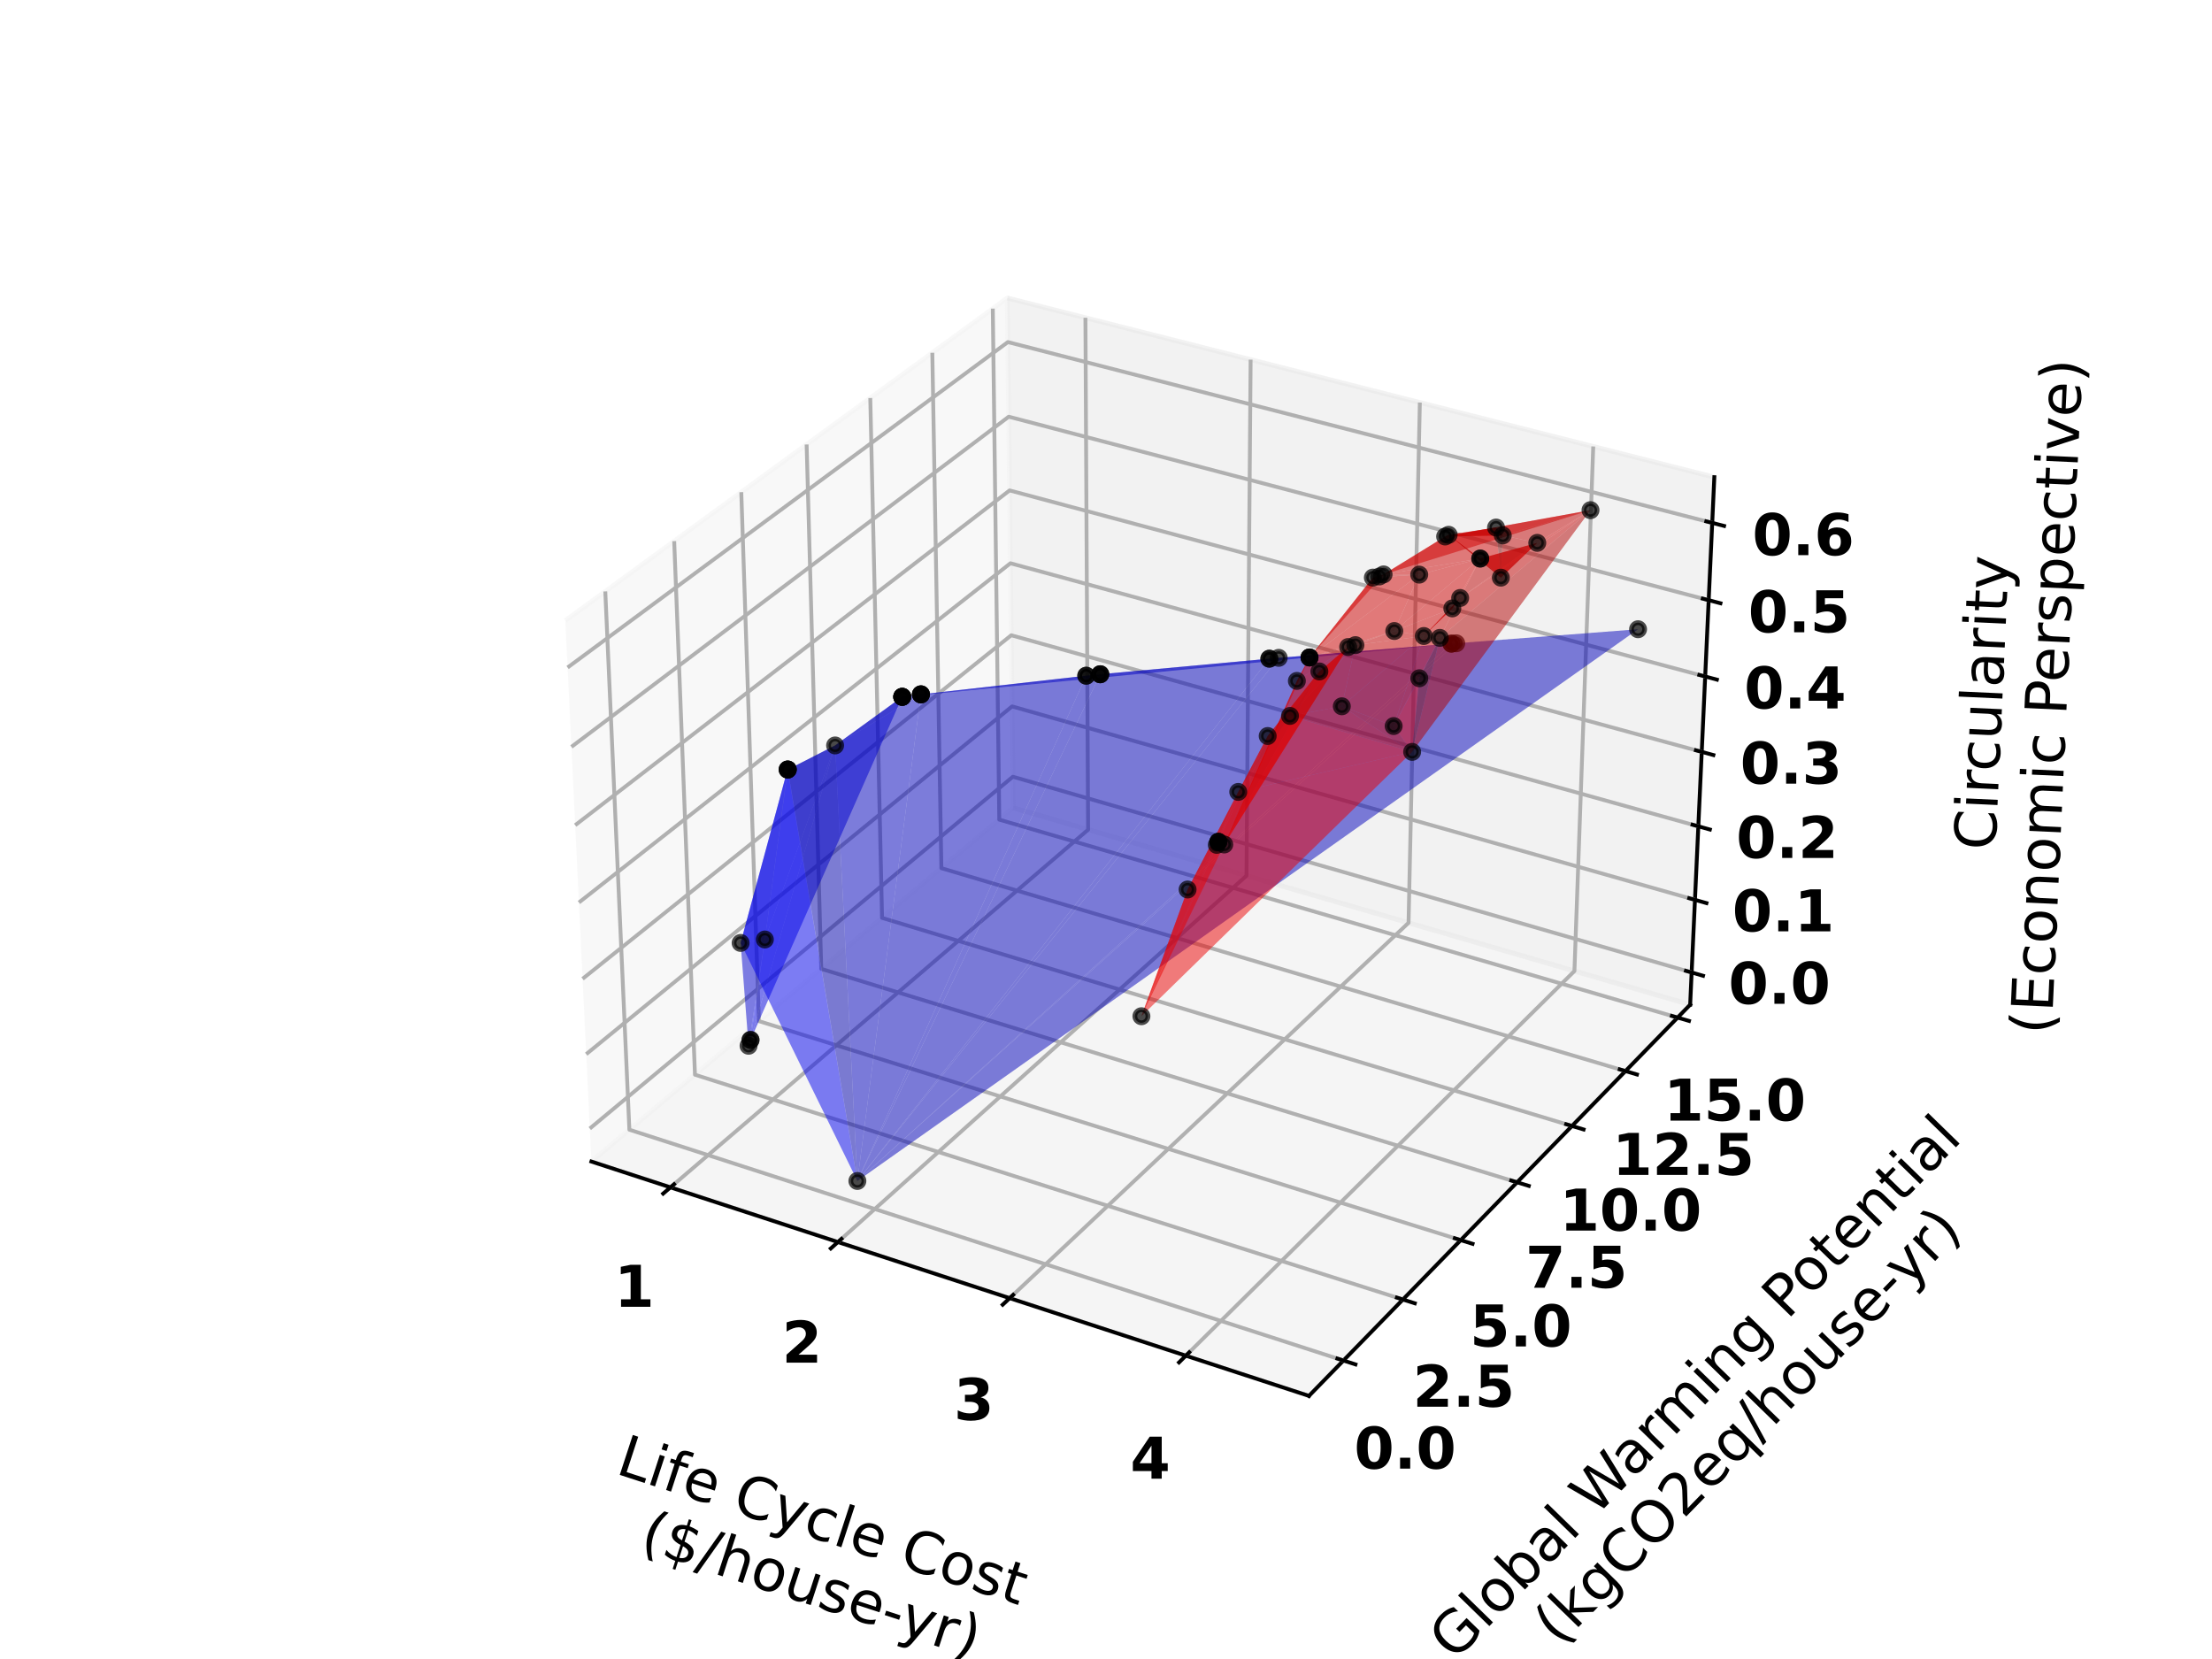 <?xml version="1.0" encoding="utf-8" standalone="no"?>
<!DOCTYPE svg PUBLIC "-//W3C//DTD SVG 1.1//EN"
  "http://www.w3.org/Graphics/SVG/1.1/DTD/svg11.dtd">
<!-- Created with matplotlib (https://matplotlib.org/) -->
<svg height="345.6pt" version="1.1" viewBox="0 0 460.8 345.6" width="460.8pt" xmlns="http://www.w3.org/2000/svg" xmlns:xlink="http://www.w3.org/1999/xlink">
 <defs>
  <style type="text/css">*{stroke-linecap:butt;stroke-linejoin:round;}</style>
 </defs>
 <g id="figure_1">
  <g id="patch_1">
   <path d="M 0 345.6 
L 460.8 345.6 
L 460.8 0 
L 0 0 
z
" style="fill:#ffffff;"/>
  </g>
  <g id="patch_2">
   <path d="M 103.104 307.584 
L 369.216 307.584 
L 369.216 41.472 
L 103.104 41.472 
z
" style="fill:#ffffff;"/>
  </g>
  <g id="pane3d_1">
   <g id="patch_3">
    <path d="M 123.197 241.969 
L 211.076 168.307 
L 209.855 62.074 
L 117.77 129.273 
" style="fill:#f2f2f2;opacity:0.5;stroke:#f2f2f2;stroke-linejoin:miter;"/>
   </g>
  </g>
  <g id="pane3d_2">
   <g id="patch_4">
    <path d="M 211.076 168.307 
L 352.09 209.295 
L 357.123 99.402 
L 209.855 62.074 
" style="fill:#e6e6e6;opacity:0.5;stroke:#e6e6e6;stroke-linejoin:miter;"/>
   </g>
  </g>
  <g id="pane3d_3">
   <g id="patch_5">
    <path d="M 123.197 241.969 
L 272.679 290.79 
L 352.09 209.295 
L 211.076 168.307 
" style="fill:#ececec;opacity:0.5;stroke:#ececec;stroke-linejoin:miter;"/>
   </g>
  </g>
  <g id="axis3d_1">
   <g id="line2d_1">
    <path d="M 123.197 241.969 
L 272.679 290.79 
" style="fill:none;stroke:#000000;stroke-linecap:square;stroke-width:0.8;"/>
   </g>
   <g id="text_1">
    <!-- Life Cycle Cost -->
    <g transform="translate(127.992 306.879)rotate(-341.913)scale(0.12 -0.12)">
     <defs>
      <path d="M 9.812 72.906 
L 19.672 72.906 
L 19.672 8.297 
L 55.172 8.297 
L 55.172 0 
L 9.812 0 
z
" id="DejaVuSans-76"/>
      <path d="M 9.422 54.688 
L 18.406 54.688 
L 18.406 0 
L 9.422 0 
z
M 9.422 75.984 
L 18.406 75.984 
L 18.406 64.594 
L 9.422 64.594 
z
" id="DejaVuSans-105"/>
      <path d="M 37.109 75.984 
L 37.109 68.5 
L 28.516 68.5 
Q 23.688 68.5 21.797 66.547 
Q 19.922 64.594 19.922 59.516 
L 19.922 54.688 
L 34.719 54.688 
L 34.719 47.703 
L 19.922 47.703 
L 19.922 0 
L 10.891 0 
L 10.891 47.703 
L 2.297 47.703 
L 2.297 54.688 
L 10.891 54.688 
L 10.891 58.5 
Q 10.891 67.625 15.141 71.797 
Q 19.391 75.984 28.609 75.984 
z
" id="DejaVuSans-102"/>
      <path d="M 56.203 29.594 
L 56.203 25.203 
L 14.891 25.203 
Q 15.484 15.922 20.484 11.062 
Q 25.484 6.203 34.422 6.203 
Q 39.594 6.203 44.453 7.469 
Q 49.312 8.734 54.109 11.281 
L 54.109 2.781 
Q 49.266 0.734 44.188 -0.344 
Q 39.109 -1.422 33.891 -1.422 
Q 20.797 -1.422 13.156 6.188 
Q 5.516 13.812 5.516 26.812 
Q 5.516 40.234 12.766 48.109 
Q 20.016 56 32.328 56 
Q 43.359 56 49.781 48.891 
Q 56.203 41.797 56.203 29.594 
z
M 47.219 32.234 
Q 47.125 39.594 43.094 43.984 
Q 39.062 48.391 32.422 48.391 
Q 24.906 48.391 20.391 44.141 
Q 15.875 39.891 15.188 32.172 
z
" id="DejaVuSans-101"/>
      <path id="DejaVuSans-32"/>
      <path d="M 64.406 67.281 
L 64.406 56.891 
Q 59.422 61.531 53.781 63.812 
Q 48.141 66.109 41.797 66.109 
Q 29.297 66.109 22.656 58.469 
Q 16.016 50.828 16.016 36.375 
Q 16.016 21.969 22.656 14.328 
Q 29.297 6.688 41.797 6.688 
Q 48.141 6.688 53.781 8.984 
Q 59.422 11.281 64.406 15.922 
L 64.406 5.609 
Q 59.234 2.094 53.438 0.328 
Q 47.656 -1.422 41.219 -1.422 
Q 24.656 -1.422 15.125 8.703 
Q 5.609 18.844 5.609 36.375 
Q 5.609 53.953 15.125 64.078 
Q 24.656 74.219 41.219 74.219 
Q 47.75 74.219 53.531 72.484 
Q 59.328 70.75 64.406 67.281 
z
" id="DejaVuSans-67"/>
      <path d="M 32.172 -5.078 
Q 28.375 -14.844 24.75 -17.812 
Q 21.141 -20.797 15.094 -20.797 
L 7.906 -20.797 
L 7.906 -13.281 
L 13.188 -13.281 
Q 16.891 -13.281 18.938 -11.516 
Q 21 -9.766 23.484 -3.219 
L 25.094 0.875 
L 2.984 54.688 
L 12.5 54.688 
L 29.594 11.922 
L 46.688 54.688 
L 56.203 54.688 
z
" id="DejaVuSans-121"/>
      <path d="M 48.781 52.594 
L 48.781 44.188 
Q 44.969 46.297 41.141 47.344 
Q 37.312 48.391 33.406 48.391 
Q 24.656 48.391 19.812 42.844 
Q 14.984 37.312 14.984 27.297 
Q 14.984 17.281 19.812 11.734 
Q 24.656 6.203 33.406 6.203 
Q 37.312 6.203 41.141 7.25 
Q 44.969 8.297 48.781 10.406 
L 48.781 2.094 
Q 45.016 0.344 40.984 -0.531 
Q 36.969 -1.422 32.422 -1.422 
Q 20.062 -1.422 12.781 6.344 
Q 5.516 14.109 5.516 27.297 
Q 5.516 40.672 12.859 48.328 
Q 20.219 56 33.016 56 
Q 37.156 56 41.109 55.141 
Q 45.062 54.297 48.781 52.594 
z
" id="DejaVuSans-99"/>
      <path d="M 9.422 75.984 
L 18.406 75.984 
L 18.406 0 
L 9.422 0 
z
" id="DejaVuSans-108"/>
      <path d="M 30.609 48.391 
Q 23.391 48.391 19.188 42.75 
Q 14.984 37.109 14.984 27.297 
Q 14.984 17.484 19.156 11.844 
Q 23.344 6.203 30.609 6.203 
Q 37.797 6.203 41.984 11.859 
Q 46.188 17.531 46.188 27.297 
Q 46.188 37.016 41.984 42.703 
Q 37.797 48.391 30.609 48.391 
z
M 30.609 56 
Q 42.328 56 49.016 48.375 
Q 55.719 40.766 55.719 27.297 
Q 55.719 13.875 49.016 6.219 
Q 42.328 -1.422 30.609 -1.422 
Q 18.844 -1.422 12.172 6.219 
Q 5.516 13.875 5.516 27.297 
Q 5.516 40.766 12.172 48.375 
Q 18.844 56 30.609 56 
z
" id="DejaVuSans-111"/>
      <path d="M 44.281 53.078 
L 44.281 44.578 
Q 40.484 46.531 36.375 47.5 
Q 32.281 48.484 27.875 48.484 
Q 21.188 48.484 17.844 46.438 
Q 14.5 44.391 14.5 40.281 
Q 14.5 37.156 16.891 35.375 
Q 19.281 33.594 26.516 31.984 
L 29.594 31.297 
Q 39.156 29.25 43.188 25.516 
Q 47.219 21.781 47.219 15.094 
Q 47.219 7.469 41.188 3.016 
Q 35.156 -1.422 24.609 -1.422 
Q 20.219 -1.422 15.453 -0.562 
Q 10.688 0.297 5.422 2 
L 5.422 11.281 
Q 10.406 8.688 15.234 7.391 
Q 20.062 6.109 24.812 6.109 
Q 31.156 6.109 34.562 8.281 
Q 37.984 10.453 37.984 14.406 
Q 37.984 18.062 35.516 20.016 
Q 33.062 21.969 24.703 23.781 
L 21.578 24.516 
Q 13.234 26.266 9.516 29.906 
Q 5.812 33.547 5.812 39.891 
Q 5.812 47.609 11.281 51.797 
Q 16.75 56 26.812 56 
Q 31.781 56 36.172 55.266 
Q 40.578 54.547 44.281 53.078 
z
" id="DejaVuSans-115"/>
      <path d="M 18.312 70.219 
L 18.312 54.688 
L 36.812 54.688 
L 36.812 47.703 
L 18.312 47.703 
L 18.312 18.016 
Q 18.312 11.328 20.141 9.422 
Q 21.969 7.516 27.594 7.516 
L 36.812 7.516 
L 36.812 0 
L 27.594 0 
Q 17.188 0 13.234 3.875 
Q 9.281 7.766 9.281 18.016 
L 9.281 47.703 
L 2.688 47.703 
L 2.688 54.688 
L 9.281 54.688 
L 9.281 70.219 
z
" id="DejaVuSans-116"/>
     </defs>
     <use xlink:href="#DejaVuSans-76"/>
     <use x="55.713" xlink:href="#DejaVuSans-105"/>
     <use x="83.496" xlink:href="#DejaVuSans-102"/>
     <use x="118.701" xlink:href="#DejaVuSans-101"/>
     <use x="180.225" xlink:href="#DejaVuSans-32"/>
     <use x="212.012" xlink:href="#DejaVuSans-67"/>
     <use x="281.836" xlink:href="#DejaVuSans-121"/>
     <use x="341.016" xlink:href="#DejaVuSans-99"/>
     <use x="395.996" xlink:href="#DejaVuSans-108"/>
     <use x="423.779" xlink:href="#DejaVuSans-101"/>
     <use x="485.303" xlink:href="#DejaVuSans-32"/>
     <use x="517.09" xlink:href="#DejaVuSans-67"/>
     <use x="586.914" xlink:href="#DejaVuSans-111"/>
     <use x="648.096" xlink:href="#DejaVuSans-115"/>
     <use x="700.195" xlink:href="#DejaVuSans-116"/>
    </g>
    <!--  ($/house-yr) -->
    <g transform="translate(129.302 321.442)rotate(-341.913)scale(0.12 -0.12)">
     <defs>
      <path d="M 31 75.875 
Q 24.469 64.656 21.281 53.656 
Q 18.109 42.672 18.109 31.391 
Q 18.109 20.125 21.312 9.062 
Q 24.516 -2 31 -13.188 
L 23.188 -13.188 
Q 15.875 -1.703 12.234 9.375 
Q 8.594 20.453 8.594 31.391 
Q 8.594 42.281 12.203 53.312 
Q 15.828 64.359 23.188 75.875 
z
" id="DejaVuSans-40"/>
      <path d="M 33.797 -14.703 
L 28.906 -14.703 
L 28.859 0 
Q 23.734 0.094 18.609 1.188 
Q 13.484 2.297 8.297 4.5 
L 8.297 13.281 
Q 13.281 10.156 18.375 8.562 
Q 23.484 6.984 28.906 6.938 
L 28.906 29.203 
Q 18.109 30.953 13.203 35.156 
Q 8.297 39.359 8.297 46.688 
Q 8.297 54.641 13.625 59.219 
Q 18.953 63.812 28.906 64.5 
L 28.906 75.984 
L 33.797 75.984 
L 33.797 64.656 
Q 38.328 64.453 42.578 63.688 
Q 46.828 62.938 50.875 61.625 
L 50.875 53.078 
Q 46.828 55.125 42.547 56.25 
Q 38.281 57.375 33.797 57.562 
L 33.797 36.719 
Q 44.875 35.016 50.094 30.609 
Q 55.328 26.219 55.328 18.609 
Q 55.328 10.359 49.781 5.594 
Q 44.234 0.828 33.797 0.094 
z
M 28.906 37.594 
L 28.906 57.625 
Q 23.25 56.984 20.266 54.391 
Q 17.281 51.812 17.281 47.516 
Q 17.281 43.312 20.031 40.969 
Q 22.797 38.625 28.906 37.594 
z
M 33.797 28.219 
L 33.797 7.078 
Q 39.984 7.906 43.141 10.594 
Q 46.297 13.281 46.297 17.672 
Q 46.297 21.969 43.281 24.5 
Q 40.281 27.047 33.797 28.219 
z
" id="DejaVuSans-36"/>
      <path d="M 25.391 72.906 
L 33.688 72.906 
L 8.297 -9.281 
L 0 -9.281 
z
" id="DejaVuSans-47"/>
      <path d="M 54.891 33.016 
L 54.891 0 
L 45.906 0 
L 45.906 32.719 
Q 45.906 40.484 42.875 44.328 
Q 39.844 48.188 33.797 48.188 
Q 26.516 48.188 22.312 43.547 
Q 18.109 38.922 18.109 30.906 
L 18.109 0 
L 9.078 0 
L 9.078 75.984 
L 18.109 75.984 
L 18.109 46.188 
Q 21.344 51.125 25.703 53.562 
Q 30.078 56 35.797 56 
Q 45.219 56 50.047 50.172 
Q 54.891 44.344 54.891 33.016 
z
" id="DejaVuSans-104"/>
      <path d="M 8.5 21.578 
L 8.5 54.688 
L 17.484 54.688 
L 17.484 21.922 
Q 17.484 14.156 20.5 10.266 
Q 23.531 6.391 29.594 6.391 
Q 36.859 6.391 41.078 11.031 
Q 45.312 15.672 45.312 23.688 
L 45.312 54.688 
L 54.297 54.688 
L 54.297 0 
L 45.312 0 
L 45.312 8.406 
Q 42.047 3.422 37.719 1 
Q 33.406 -1.422 27.688 -1.422 
Q 18.266 -1.422 13.375 4.438 
Q 8.5 10.297 8.5 21.578 
z
M 31.109 56 
z
" id="DejaVuSans-117"/>
      <path d="M 4.891 31.391 
L 31.203 31.391 
L 31.203 23.391 
L 4.891 23.391 
z
" id="DejaVuSans-45"/>
      <path d="M 41.109 46.297 
Q 39.594 47.172 37.812 47.578 
Q 36.031 48 33.891 48 
Q 26.266 48 22.188 43.047 
Q 18.109 38.094 18.109 28.812 
L 18.109 0 
L 9.078 0 
L 9.078 54.688 
L 18.109 54.688 
L 18.109 46.188 
Q 20.953 51.172 25.484 53.578 
Q 30.031 56 36.531 56 
Q 37.453 56 38.578 55.875 
Q 39.703 55.766 41.062 55.516 
z
" id="DejaVuSans-114"/>
      <path d="M 8.016 75.875 
L 15.828 75.875 
Q 23.141 64.359 26.781 53.312 
Q 30.422 42.281 30.422 31.391 
Q 30.422 20.453 26.781 9.375 
Q 23.141 -1.703 15.828 -13.188 
L 8.016 -13.188 
Q 14.5 -2 17.703 9.062 
Q 20.906 20.125 20.906 31.391 
Q 20.906 42.672 17.703 53.656 
Q 14.5 64.656 8.016 75.875 
z
" id="DejaVuSans-41"/>
     </defs>
     <use xlink:href="#DejaVuSans-32"/>
     <use x="31.787" xlink:href="#DejaVuSans-40"/>
     <use x="70.801" xlink:href="#DejaVuSans-36"/>
     <use x="134.424" xlink:href="#DejaVuSans-47"/>
     <use x="168.115" xlink:href="#DejaVuSans-104"/>
     <use x="231.494" xlink:href="#DejaVuSans-111"/>
     <use x="292.676" xlink:href="#DejaVuSans-117"/>
     <use x="356.055" xlink:href="#DejaVuSans-115"/>
     <use x="408.154" xlink:href="#DejaVuSans-101"/>
     <use x="469.678" xlink:href="#DejaVuSans-45"/>
     <use x="504.012" xlink:href="#DejaVuSans-121"/>
     <use x="563.191" xlink:href="#DejaVuSans-114"/>
     <use x="604.305" xlink:href="#DejaVuSans-41"/>
    </g>
   </g>
   <g id="Line3DCollection_1">
    <path d="M 139.666 247.348 
L 226.673 172.841 
L 226.113 66.195 
" style="fill:none;stroke:#b0b0b0;stroke-width:0.8;"/>
    <path d="M 174.555 258.743 
L 259.665 182.43 
L 260.528 74.918 
" style="fill:none;stroke:#b0b0b0;stroke-width:0.8;"/>
    <path d="M 210.332 270.427 
L 293.426 192.243 
L 295.781 83.854 
" style="fill:none;stroke:#b0b0b0;stroke-width:0.8;"/>
    <path d="M 247.03 282.413 
L 327.983 202.288 
L 331.902 93.009 
" style="fill:none;stroke:#b0b0b0;stroke-width:0.8;"/>
   </g>
   <g id="xtick_1">
    <g id="line2d_2">
     <path d="M 140.424 246.699 
L 138.148 248.649 
" style="fill:none;stroke:#000000;stroke-linecap:square;stroke-width:0.8;"/>
    </g>
    <g id="text_2">
     <!-- 1 -->
     <g transform="translate(127.97 272.228)scale(0.12 -0.12)">
      <defs>
       <path d="M 11.719 12.984 
L 28.328 12.984 
L 28.328 60.109 
L 11.281 56.594 
L 11.281 69.391 
L 28.219 72.906 
L 46.094 72.906 
L 46.094 12.984 
L 62.703 12.984 
L 62.703 0 
L 11.719 0 
z
" id="DejaVuSans-Bold-49"/>
      </defs>
      <use xlink:href="#DejaVuSans-Bold-49"/>
     </g>
    </g>
   </g>
   <g id="xtick_2">
    <g id="line2d_3">
     <path d="M 175.297 258.077 
L 173.068 260.076 
" style="fill:none;stroke:#000000;stroke-linecap:square;stroke-width:0.8;"/>
    </g>
    <g id="text_3">
     <!-- 2 -->
     <g transform="translate(162.896 283.865)scale(0.12 -0.12)">
      <defs>
       <path d="M 28.812 13.812 
L 60.891 13.812 
L 60.891 0 
L 7.906 0 
L 7.906 13.812 
L 34.516 37.312 
Q 38.094 40.531 39.797 43.609 
Q 41.5 46.688 41.5 50 
Q 41.5 55.125 38.062 58.25 
Q 34.625 61.375 28.906 61.375 
Q 24.516 61.375 19.281 59.5 
Q 14.062 57.625 8.109 53.906 
L 8.109 69.922 
Q 14.453 72.016 20.656 73.109 
Q 26.859 74.219 32.812 74.219 
Q 45.906 74.219 53.156 68.453 
Q 60.406 62.703 60.406 52.391 
Q 60.406 46.438 57.328 41.281 
Q 54.25 36.141 44.391 27.484 
z
" id="DejaVuSans-Bold-50"/>
      </defs>
      <use xlink:href="#DejaVuSans-Bold-50"/>
     </g>
    </g>
   </g>
   <g id="xtick_3">
    <g id="line2d_4">
     <path d="M 211.057 269.745 
L 208.878 271.795 
" style="fill:none;stroke:#000000;stroke-linecap:square;stroke-width:0.8;"/>
    </g>
    <g id="text_4">
     <!-- 3 -->
     <g transform="translate(198.713 295.798)scale(0.12 -0.12)">
      <defs>
       <path d="M 46.578 39.312 
Q 53.953 37.406 57.781 32.688 
Q 61.625 27.984 61.625 20.703 
Q 61.625 9.859 53.312 4.219 
Q 45.016 -1.422 29.109 -1.422 
Q 23.484 -1.422 17.844 -0.516 
Q 12.203 0.391 6.688 2.203 
L 6.688 16.703 
Q 11.969 14.062 17.156 12.719 
Q 22.359 11.375 27.391 11.375 
Q 34.859 11.375 38.844 13.953 
Q 42.828 16.547 42.828 21.391 
Q 42.828 26.375 38.75 28.938 
Q 34.672 31.5 26.703 31.5 
L 19.188 31.5 
L 19.188 43.609 
L 27.094 43.609 
Q 34.188 43.609 37.641 45.828 
Q 41.109 48.047 41.109 52.594 
Q 41.109 56.781 37.734 59.078 
Q 34.375 61.375 28.219 61.375 
Q 23.688 61.375 19.047 60.344 
Q 14.406 59.328 9.812 57.328 
L 9.812 71.094 
Q 15.375 72.656 20.844 73.438 
Q 26.312 74.219 31.594 74.219 
Q 45.797 74.219 52.844 69.547 
Q 59.906 64.891 59.906 55.516 
Q 59.906 49.125 56.531 45.047 
Q 53.172 40.969 46.578 39.312 
z
" id="DejaVuSans-Bold-51"/>
      </defs>
      <use xlink:href="#DejaVuSans-Bold-51"/>
     </g>
    </g>
   </g>
   <g id="xtick_4">
    <g id="line2d_5">
     <path d="M 247.738 281.713 
L 245.613 283.816 
" style="fill:none;stroke:#000000;stroke-linecap:square;stroke-width:0.8;"/>
    </g>
    <g id="text_5">
     <!-- 4 -->
     <g transform="translate(235.458 308.041)scale(0.12 -0.12)">
      <defs>
       <path d="M 36.812 57.422 
L 16.219 26.906 
L 36.812 26.906 
z
M 33.688 72.906 
L 54.594 72.906 
L 54.594 26.906 
L 64.984 26.906 
L 64.984 13.281 
L 54.594 13.281 
L 54.594 0 
L 36.812 0 
L 36.812 13.281 
L 4.5 13.281 
L 4.5 29.391 
z
" id="DejaVuSans-Bold-52"/>
      </defs>
      <use xlink:href="#DejaVuSans-Bold-52"/>
     </g>
    </g>
   </g>
  </g>
  <g id="axis3d_2">
   <g id="line2d_6">
    <path d="M 352.09 209.295 
L 272.679 290.79 
" style="fill:none;stroke:#000000;stroke-linecap:square;stroke-width:0.8;"/>
   </g>
   <g id="text_6">
    <!-- Global Warming Potential -->
    <g transform="translate(302.986 346.209)rotate(-45.742)scale(0.12 -0.12)">
     <defs>
      <path d="M 59.516 10.406 
L 59.516 29.984 
L 43.406 29.984 
L 43.406 38.094 
L 69.281 38.094 
L 69.281 6.781 
Q 63.578 2.734 56.688 0.656 
Q 49.812 -1.422 42 -1.422 
Q 24.906 -1.422 15.25 8.562 
Q 5.609 18.562 5.609 36.375 
Q 5.609 54.25 15.25 64.234 
Q 24.906 74.219 42 74.219 
Q 49.125 74.219 55.547 72.453 
Q 61.969 70.703 67.391 67.281 
L 67.391 56.781 
Q 61.922 61.422 55.766 63.766 
Q 49.609 66.109 42.828 66.109 
Q 29.438 66.109 22.719 58.641 
Q 16.016 51.172 16.016 36.375 
Q 16.016 21.625 22.719 14.156 
Q 29.438 6.688 42.828 6.688 
Q 48.047 6.688 52.141 7.594 
Q 56.25 8.5 59.516 10.406 
z
" id="DejaVuSans-71"/>
      <path d="M 48.688 27.297 
Q 48.688 37.203 44.609 42.844 
Q 40.531 48.484 33.406 48.484 
Q 26.266 48.484 22.188 42.844 
Q 18.109 37.203 18.109 27.297 
Q 18.109 17.391 22.188 11.75 
Q 26.266 6.109 33.406 6.109 
Q 40.531 6.109 44.609 11.75 
Q 48.688 17.391 48.688 27.297 
z
M 18.109 46.391 
Q 20.953 51.266 25.266 53.625 
Q 29.594 56 35.594 56 
Q 45.562 56 51.781 48.094 
Q 58.016 40.188 58.016 27.297 
Q 58.016 14.406 51.781 6.484 
Q 45.562 -1.422 35.594 -1.422 
Q 29.594 -1.422 25.266 0.953 
Q 20.953 3.328 18.109 8.203 
L 18.109 0 
L 9.078 0 
L 9.078 75.984 
L 18.109 75.984 
z
" id="DejaVuSans-98"/>
      <path d="M 34.281 27.484 
Q 23.391 27.484 19.188 25 
Q 14.984 22.516 14.984 16.5 
Q 14.984 11.719 18.141 8.906 
Q 21.297 6.109 26.703 6.109 
Q 34.188 6.109 38.703 11.406 
Q 43.219 16.703 43.219 25.484 
L 43.219 27.484 
z
M 52.203 31.203 
L 52.203 0 
L 43.219 0 
L 43.219 8.297 
Q 40.141 3.328 35.547 0.953 
Q 30.953 -1.422 24.312 -1.422 
Q 15.922 -1.422 10.953 3.297 
Q 6 8.016 6 15.922 
Q 6 25.141 12.172 29.828 
Q 18.359 34.516 30.609 34.516 
L 43.219 34.516 
L 43.219 35.406 
Q 43.219 41.609 39.141 45 
Q 35.062 48.391 27.688 48.391 
Q 23 48.391 18.547 47.266 
Q 14.109 46.141 10.016 43.891 
L 10.016 52.203 
Q 14.938 54.109 19.578 55.047 
Q 24.219 56 28.609 56 
Q 40.484 56 46.344 49.844 
Q 52.203 43.703 52.203 31.203 
z
" id="DejaVuSans-97"/>
      <path d="M 3.328 72.906 
L 13.281 72.906 
L 28.609 11.281 
L 43.891 72.906 
L 54.984 72.906 
L 70.312 11.281 
L 85.594 72.906 
L 95.609 72.906 
L 77.297 0 
L 64.891 0 
L 49.516 63.281 
L 33.984 0 
L 21.578 0 
z
" id="DejaVuSans-87"/>
      <path d="M 52 44.188 
Q 55.375 50.25 60.062 53.125 
Q 64.75 56 71.094 56 
Q 79.641 56 84.281 50.016 
Q 88.922 44.047 88.922 33.016 
L 88.922 0 
L 79.891 0 
L 79.891 32.719 
Q 79.891 40.578 77.094 44.375 
Q 74.312 48.188 68.609 48.188 
Q 61.625 48.188 57.562 43.547 
Q 53.516 38.922 53.516 30.906 
L 53.516 0 
L 44.484 0 
L 44.484 32.719 
Q 44.484 40.625 41.703 44.406 
Q 38.922 48.188 33.109 48.188 
Q 26.219 48.188 22.156 43.531 
Q 18.109 38.875 18.109 30.906 
L 18.109 0 
L 9.078 0 
L 9.078 54.688 
L 18.109 54.688 
L 18.109 46.188 
Q 21.188 51.219 25.484 53.609 
Q 29.781 56 35.688 56 
Q 41.656 56 45.828 52.969 
Q 50 49.953 52 44.188 
z
" id="DejaVuSans-109"/>
      <path d="M 54.891 33.016 
L 54.891 0 
L 45.906 0 
L 45.906 32.719 
Q 45.906 40.484 42.875 44.328 
Q 39.844 48.188 33.797 48.188 
Q 26.516 48.188 22.312 43.547 
Q 18.109 38.922 18.109 30.906 
L 18.109 0 
L 9.078 0 
L 9.078 54.688 
L 18.109 54.688 
L 18.109 46.188 
Q 21.344 51.125 25.703 53.562 
Q 30.078 56 35.797 56 
Q 45.219 56 50.047 50.172 
Q 54.891 44.344 54.891 33.016 
z
" id="DejaVuSans-110"/>
      <path d="M 45.406 27.984 
Q 45.406 37.75 41.375 43.109 
Q 37.359 48.484 30.078 48.484 
Q 22.859 48.484 18.828 43.109 
Q 14.797 37.75 14.797 27.984 
Q 14.797 18.266 18.828 12.891 
Q 22.859 7.516 30.078 7.516 
Q 37.359 7.516 41.375 12.891 
Q 45.406 18.266 45.406 27.984 
z
M 54.391 6.781 
Q 54.391 -7.172 48.188 -13.984 
Q 42 -20.797 29.203 -20.797 
Q 24.469 -20.797 20.266 -20.094 
Q 16.062 -19.391 12.109 -17.922 
L 12.109 -9.188 
Q 16.062 -11.328 19.922 -12.344 
Q 23.781 -13.375 27.781 -13.375 
Q 36.625 -13.375 41.016 -8.766 
Q 45.406 -4.156 45.406 5.172 
L 45.406 9.625 
Q 42.625 4.781 38.281 2.391 
Q 33.938 0 27.875 0 
Q 17.828 0 11.672 7.656 
Q 5.516 15.328 5.516 27.984 
Q 5.516 40.672 11.672 48.328 
Q 17.828 56 27.875 56 
Q 33.938 56 38.281 53.609 
Q 42.625 51.219 45.406 46.391 
L 45.406 54.688 
L 54.391 54.688 
z
" id="DejaVuSans-103"/>
      <path d="M 19.672 64.797 
L 19.672 37.406 
L 32.078 37.406 
Q 38.969 37.406 42.719 40.969 
Q 46.484 44.531 46.484 51.125 
Q 46.484 57.672 42.719 61.234 
Q 38.969 64.797 32.078 64.797 
z
M 9.812 72.906 
L 32.078 72.906 
Q 44.344 72.906 50.609 67.359 
Q 56.891 61.812 56.891 51.125 
Q 56.891 40.328 50.609 34.812 
Q 44.344 29.297 32.078 29.297 
L 19.672 29.297 
L 19.672 0 
L 9.812 0 
z
" id="DejaVuSans-80"/>
     </defs>
     <use xlink:href="#DejaVuSans-71"/>
     <use x="77.49" xlink:href="#DejaVuSans-108"/>
     <use x="105.273" xlink:href="#DejaVuSans-111"/>
     <use x="166.455" xlink:href="#DejaVuSans-98"/>
     <use x="229.932" xlink:href="#DejaVuSans-97"/>
     <use x="291.211" xlink:href="#DejaVuSans-108"/>
     <use x="318.994" xlink:href="#DejaVuSans-32"/>
     <use x="350.781" xlink:href="#DejaVuSans-87"/>
     <use x="443.283" xlink:href="#DejaVuSans-97"/>
     <use x="504.562" xlink:href="#DejaVuSans-114"/>
     <use x="543.926" xlink:href="#DejaVuSans-109"/>
     <use x="641.338" xlink:href="#DejaVuSans-105"/>
     <use x="669.121" xlink:href="#DejaVuSans-110"/>
     <use x="732.5" xlink:href="#DejaVuSans-103"/>
     <use x="795.977" xlink:href="#DejaVuSans-32"/>
     <use x="827.764" xlink:href="#DejaVuSans-80"/>
     <use x="884.441" xlink:href="#DejaVuSans-111"/>
     <use x="945.623" xlink:href="#DejaVuSans-116"/>
     <use x="984.832" xlink:href="#DejaVuSans-101"/>
     <use x="1046.355" xlink:href="#DejaVuSans-110"/>
     <use x="1109.734" xlink:href="#DejaVuSans-116"/>
     <use x="1148.943" xlink:href="#DejaVuSans-105"/>
     <use x="1176.727" xlink:href="#DejaVuSans-97"/>
     <use x="1238.006" xlink:href="#DejaVuSans-108"/>
    </g>
    <!--  (kgCO2eq/house-yr) -->
    <g transform="translate(322.136 345.811)rotate(-45.742)scale(0.12 -0.12)">
     <defs>
      <path d="M 9.078 75.984 
L 18.109 75.984 
L 18.109 31.109 
L 44.922 54.688 
L 56.391 54.688 
L 27.391 29.109 
L 57.625 0 
L 45.906 0 
L 18.109 26.703 
L 18.109 0 
L 9.078 0 
z
" id="DejaVuSans-107"/>
      <path d="M 39.406 66.219 
Q 28.656 66.219 22.328 58.203 
Q 16.016 50.203 16.016 36.375 
Q 16.016 22.609 22.328 14.594 
Q 28.656 6.594 39.406 6.594 
Q 50.141 6.594 56.422 14.594 
Q 62.703 22.609 62.703 36.375 
Q 62.703 50.203 56.422 58.203 
Q 50.141 66.219 39.406 66.219 
z
M 39.406 74.219 
Q 54.734 74.219 63.906 63.938 
Q 73.094 53.656 73.094 36.375 
Q 73.094 19.141 63.906 8.859 
Q 54.734 -1.422 39.406 -1.422 
Q 24.031 -1.422 14.812 8.828 
Q 5.609 19.094 5.609 36.375 
Q 5.609 53.656 14.812 63.938 
Q 24.031 74.219 39.406 74.219 
z
" id="DejaVuSans-79"/>
      <path d="M 19.188 8.297 
L 53.609 8.297 
L 53.609 0 
L 7.328 0 
L 7.328 8.297 
Q 12.938 14.109 22.625 23.891 
Q 32.328 33.688 34.812 36.531 
Q 39.547 41.844 41.422 45.531 
Q 43.312 49.219 43.312 52.781 
Q 43.312 58.594 39.234 62.25 
Q 35.156 65.922 28.609 65.922 
Q 23.969 65.922 18.812 64.312 
Q 13.672 62.703 7.812 59.422 
L 7.812 69.391 
Q 13.766 71.781 18.938 73 
Q 24.125 74.219 28.422 74.219 
Q 39.75 74.219 46.484 68.547 
Q 53.219 62.891 53.219 53.422 
Q 53.219 48.922 51.531 44.891 
Q 49.859 40.875 45.406 35.406 
Q 44.188 33.984 37.641 27.219 
Q 31.109 20.453 19.188 8.297 
z
" id="DejaVuSans-50"/>
      <path d="M 14.797 27.297 
Q 14.797 17.391 18.875 11.75 
Q 22.953 6.109 30.078 6.109 
Q 37.203 6.109 41.297 11.75 
Q 45.406 17.391 45.406 27.297 
Q 45.406 37.203 41.297 42.844 
Q 37.203 48.484 30.078 48.484 
Q 22.953 48.484 18.875 42.844 
Q 14.797 37.203 14.797 27.297 
z
M 45.406 8.203 
Q 42.578 3.328 38.25 0.953 
Q 33.938 -1.422 27.875 -1.422 
Q 17.969 -1.422 11.734 6.484 
Q 5.516 14.406 5.516 27.297 
Q 5.516 40.188 11.734 48.094 
Q 17.969 56 27.875 56 
Q 33.938 56 38.25 53.625 
Q 42.578 51.266 45.406 46.391 
L 45.406 54.688 
L 54.391 54.688 
L 54.391 -20.797 
L 45.406 -20.797 
z
" id="DejaVuSans-113"/>
     </defs>
     <use xlink:href="#DejaVuSans-32"/>
     <use x="31.787" xlink:href="#DejaVuSans-40"/>
     <use x="70.801" xlink:href="#DejaVuSans-107"/>
     <use x="128.711" xlink:href="#DejaVuSans-103"/>
     <use x="192.188" xlink:href="#DejaVuSans-67"/>
     <use x="262.012" xlink:href="#DejaVuSans-79"/>
     <use x="340.723" xlink:href="#DejaVuSans-50"/>
     <use x="404.346" xlink:href="#DejaVuSans-101"/>
     <use x="465.869" xlink:href="#DejaVuSans-113"/>
     <use x="529.346" xlink:href="#DejaVuSans-47"/>
     <use x="563.037" xlink:href="#DejaVuSans-104"/>
     <use x="626.416" xlink:href="#DejaVuSans-111"/>
     <use x="687.598" xlink:href="#DejaVuSans-117"/>
     <use x="750.977" xlink:href="#DejaVuSans-115"/>
     <use x="803.076" xlink:href="#DejaVuSans-101"/>
     <use x="864.6" xlink:href="#DejaVuSans-45"/>
     <use x="898.934" xlink:href="#DejaVuSans-121"/>
     <use x="958.113" xlink:href="#DejaVuSans-114"/>
     <use x="999.227" xlink:href="#DejaVuSans-41"/>
    </g>
   </g>
   <g id="Line3DCollection_2">
    <path d="M 126.091 123.201 
L 131.111 235.336 
L 279.859 283.422 
" style="fill:none;stroke:#b0b0b0;stroke-width:0.8;"/>
    <path d="M 140.446 112.725 
L 144.776 223.882 
L 292.244 270.712 
" style="fill:none;stroke:#b0b0b0;stroke-width:0.8;"/>
    <path d="M 154.422 102.526 
L 158.095 212.717 
L 304.298 258.341 
" style="fill:none;stroke:#b0b0b0;stroke-width:0.8;"/>
    <path d="M 168.033 92.593 
L 171.082 201.831 
L 316.037 246.294 
" style="fill:none;stroke:#b0b0b0;stroke-width:0.8;"/>
    <path d="M 181.294 82.916 
L 183.749 191.214 
L 327.471 234.56 
" style="fill:none;stroke:#b0b0b0;stroke-width:0.8;"/>
    <path d="M 194.219 73.484 
L 196.107 180.855 
L 338.613 223.126 
" style="fill:none;stroke:#b0b0b0;stroke-width:0.8;"/>
    <path d="M 206.819 64.289 
L 208.168 170.745 
L 349.474 211.98 
" style="fill:none;stroke:#b0b0b0;stroke-width:0.8;"/>
   </g>
   <g id="xtick_5">
    <g id="line2d_7">
     <path d="M 278.606 283.017 
L 282.369 284.233 
" style="fill:none;stroke:#000000;stroke-linecap:square;stroke-width:0.8;"/>
    </g>
    <g id="text_7">
     <!-- 0.0 -->
     <g transform="translate(282.089 305.938)scale(0.12 -0.12)">
      <defs>
       <path d="M 46 36.531 
Q 46 50.203 43.438 55.781 
Q 40.875 61.375 34.812 61.375 
Q 28.766 61.375 26.172 55.781 
Q 23.578 50.203 23.578 36.531 
Q 23.578 22.703 26.172 17.031 
Q 28.766 11.375 34.812 11.375 
Q 40.828 11.375 43.406 17.031 
Q 46 22.703 46 36.531 
z
M 64.797 36.375 
Q 64.797 18.266 56.984 8.422 
Q 49.172 -1.422 34.812 -1.422 
Q 20.406 -1.422 12.594 8.422 
Q 4.781 18.266 4.781 36.375 
Q 4.781 54.547 12.594 64.375 
Q 20.406 74.219 34.812 74.219 
Q 49.172 74.219 56.984 64.375 
Q 64.797 54.547 64.797 36.375 
z
" id="DejaVuSans-Bold-48"/>
       <path d="M 10.203 18.891 
L 27.781 18.891 
L 27.781 0 
L 10.203 0 
z
" id="DejaVuSans-Bold-46"/>
      </defs>
      <use xlink:href="#DejaVuSans-Bold-48"/>
      <use x="69.58" xlink:href="#DejaVuSans-Bold-46"/>
      <use x="107.568" xlink:href="#DejaVuSans-Bold-48"/>
     </g>
    </g>
   </g>
   <g id="xtick_6">
    <g id="line2d_8">
     <path d="M 291.002 270.318 
L 294.73 271.502 
" style="fill:none;stroke:#000000;stroke-linecap:square;stroke-width:0.8;"/>
    </g>
    <g id="text_8">
     <!-- 2.5 -->
     <g transform="translate(294.307 293.04)scale(0.12 -0.12)">
      <defs>
       <path d="M 10.594 72.906 
L 57.328 72.906 
L 57.328 59.078 
L 25.594 59.078 
L 25.594 47.797 
Q 27.734 48.391 29.906 48.703 
Q 32.078 49.031 34.422 49.031 
Q 47.75 49.031 55.172 42.359 
Q 62.594 35.688 62.594 23.781 
Q 62.594 11.969 54.516 5.266 
Q 46.438 -1.422 32.078 -1.422 
Q 25.875 -1.422 19.797 -0.219 
Q 13.719 0.984 7.719 3.422 
L 7.719 18.219 
Q 13.672 14.797 19.016 13.078 
Q 24.359 11.375 29.109 11.375 
Q 35.938 11.375 39.859 14.719 
Q 43.797 18.062 43.797 23.781 
Q 43.797 29.547 39.859 32.859 
Q 35.938 36.188 29.109 36.188 
Q 25.047 36.188 20.453 35.125 
Q 15.875 34.078 10.594 31.891 
z
" id="DejaVuSans-Bold-53"/>
      </defs>
      <use xlink:href="#DejaVuSans-Bold-50"/>
      <use x="69.58" xlink:href="#DejaVuSans-Bold-46"/>
      <use x="107.568" xlink:href="#DejaVuSans-Bold-53"/>
     </g>
    </g>
   </g>
   <g id="xtick_7">
    <g id="line2d_9">
     <path d="M 303.068 257.957 
L 306.762 259.11 
" style="fill:none;stroke:#000000;stroke-linecap:square;stroke-width:0.8;"/>
    </g>
    <g id="text_9">
     <!-- 5.0 -->
     <g transform="translate(306.2 280.486)scale(0.12 -0.12)">
      <use xlink:href="#DejaVuSans-Bold-53"/>
      <use x="69.58" xlink:href="#DejaVuSans-Bold-46"/>
      <use x="107.568" xlink:href="#DejaVuSans-Bold-48"/>
     </g>
    </g>
   </g>
   <g id="xtick_8">
    <g id="line2d_10">
     <path d="M 314.818 245.92 
L 318.478 247.043 
" style="fill:none;stroke:#000000;stroke-linecap:square;stroke-width:0.8;"/>
    </g>
    <g id="text_10">
     <!-- 7.5 -->
     <g transform="translate(317.781 268.261)scale(0.12 -0.12)">
      <defs>
       <path d="M 6.688 72.906 
L 61.625 72.906 
L 61.625 62.312 
L 33.203 0 
L 14.891 0 
L 41.797 59.078 
L 6.688 59.078 
z
" id="DejaVuSans-Bold-55"/>
      </defs>
      <use xlink:href="#DejaVuSans-Bold-55"/>
      <use x="69.58" xlink:href="#DejaVuSans-Bold-46"/>
      <use x="107.568" xlink:href="#DejaVuSans-Bold-53"/>
     </g>
    </g>
   </g>
   <g id="xtick_9">
    <g id="line2d_11">
     <path d="M 326.264 234.196 
L 329.89 235.289 
" style="fill:none;stroke:#000000;stroke-linecap:square;stroke-width:0.8;"/>
    </g>
    <g id="text_11">
     <!-- 10.0 -->
     <g transform="translate(324.887 256.353)scale(0.12 -0.12)">
      <use xlink:href="#DejaVuSans-Bold-49"/>
      <use x="69.58" xlink:href="#DejaVuSans-Bold-48"/>
      <use x="139.16" xlink:href="#DejaVuSans-Bold-46"/>
      <use x="177.148" xlink:href="#DejaVuSans-Bold-48"/>
     </g>
    </g>
   </g>
   <g id="xtick_10">
    <g id="line2d_12">
     <path d="M 337.416 222.77 
L 341.01 223.836 
" style="fill:none;stroke:#000000;stroke-linecap:square;stroke-width:0.8;"/>
    </g>
    <g id="text_12">
     <!-- 12.5 -->
     <g transform="translate(335.879 244.75)scale(0.12 -0.12)">
      <use xlink:href="#DejaVuSans-Bold-49"/>
      <use x="69.58" xlink:href="#DejaVuSans-Bold-50"/>
      <use x="139.16" xlink:href="#DejaVuSans-Bold-46"/>
      <use x="177.148" xlink:href="#DejaVuSans-Bold-53"/>
     </g>
    </g>
   </g>
   <g id="xtick_11">
    <g id="line2d_13">
     <path d="M 348.288 211.634 
L 351.849 212.673 
" style="fill:none;stroke:#000000;stroke-linecap:square;stroke-width:0.8;"/>
    </g>
    <g id="text_13">
     <!-- 15.0 -->
     <g transform="translate(346.593 233.441)scale(0.12 -0.12)">
      <use xlink:href="#DejaVuSans-Bold-49"/>
      <use x="69.58" xlink:href="#DejaVuSans-Bold-53"/>
      <use x="139.16" xlink:href="#DejaVuSans-Bold-46"/>
      <use x="177.148" xlink:href="#DejaVuSans-Bold-48"/>
     </g>
    </g>
   </g>
  </g>
  <g id="axis3d_3">
   <g id="line2d_14">
    <path d="M 352.09 209.295 
L 357.123 99.402 
" style="fill:none;stroke:#000000;stroke-linecap:square;stroke-width:0.8;"/>
   </g>
   <g id="text_14">
    <!-- Circularity -->
    <g transform="translate(415.681 177.201)rotate(-87.378)scale(0.12 -0.12)">
     <use xlink:href="#DejaVuSans-67"/>
     <use x="69.824" xlink:href="#DejaVuSans-105"/>
     <use x="97.607" xlink:href="#DejaVuSans-114"/>
     <use x="136.471" xlink:href="#DejaVuSans-99"/>
     <use x="191.451" xlink:href="#DejaVuSans-117"/>
     <use x="254.83" xlink:href="#DejaVuSans-108"/>
     <use x="282.613" xlink:href="#DejaVuSans-97"/>
     <use x="343.893" xlink:href="#DejaVuSans-114"/>
     <use x="385.006" xlink:href="#DejaVuSans-105"/>
     <use x="412.789" xlink:href="#DejaVuSans-116"/>
     <use x="451.998" xlink:href="#DejaVuSans-121"/>
    </g>
    <!--  (Economic Perspective) -->
    <g transform="translate(427.2 219.389)rotate(-87.378)scale(0.12 -0.12)">
     <defs>
      <path d="M 9.812 72.906 
L 55.906 72.906 
L 55.906 64.594 
L 19.672 64.594 
L 19.672 43.016 
L 54.391 43.016 
L 54.391 34.719 
L 19.672 34.719 
L 19.672 8.297 
L 56.781 8.297 
L 56.781 0 
L 9.812 0 
z
" id="DejaVuSans-69"/>
      <path d="M 18.109 8.203 
L 18.109 -20.797 
L 9.078 -20.797 
L 9.078 54.688 
L 18.109 54.688 
L 18.109 46.391 
Q 20.953 51.266 25.266 53.625 
Q 29.594 56 35.594 56 
Q 45.562 56 51.781 48.094 
Q 58.016 40.188 58.016 27.297 
Q 58.016 14.406 51.781 6.484 
Q 45.562 -1.422 35.594 -1.422 
Q 29.594 -1.422 25.266 0.953 
Q 20.953 3.328 18.109 8.203 
z
M 48.688 27.297 
Q 48.688 37.203 44.609 42.844 
Q 40.531 48.484 33.406 48.484 
Q 26.266 48.484 22.188 42.844 
Q 18.109 37.203 18.109 27.297 
Q 18.109 17.391 22.188 11.75 
Q 26.266 6.109 33.406 6.109 
Q 40.531 6.109 44.609 11.75 
Q 48.688 17.391 48.688 27.297 
z
" id="DejaVuSans-112"/>
      <path d="M 2.984 54.688 
L 12.5 54.688 
L 29.594 8.797 
L 46.688 54.688 
L 56.203 54.688 
L 35.688 0 
L 23.484 0 
z
" id="DejaVuSans-118"/>
     </defs>
     <use xlink:href="#DejaVuSans-32"/>
     <use x="31.787" xlink:href="#DejaVuSans-40"/>
     <use x="70.801" xlink:href="#DejaVuSans-69"/>
     <use x="133.984" xlink:href="#DejaVuSans-99"/>
     <use x="188.965" xlink:href="#DejaVuSans-111"/>
     <use x="250.146" xlink:href="#DejaVuSans-110"/>
     <use x="313.525" xlink:href="#DejaVuSans-111"/>
     <use x="374.707" xlink:href="#DejaVuSans-109"/>
     <use x="472.119" xlink:href="#DejaVuSans-105"/>
     <use x="499.902" xlink:href="#DejaVuSans-99"/>
     <use x="554.883" xlink:href="#DejaVuSans-32"/>
     <use x="586.67" xlink:href="#DejaVuSans-80"/>
     <use x="643.348" xlink:href="#DejaVuSans-101"/>
     <use x="704.871" xlink:href="#DejaVuSans-114"/>
     <use x="745.984" xlink:href="#DejaVuSans-115"/>
     <use x="798.084" xlink:href="#DejaVuSans-112"/>
     <use x="861.561" xlink:href="#DejaVuSans-101"/>
     <use x="923.084" xlink:href="#DejaVuSans-99"/>
     <use x="978.064" xlink:href="#DejaVuSans-116"/>
     <use x="1017.273" xlink:href="#DejaVuSans-105"/>
     <use x="1045.057" xlink:href="#DejaVuSans-118"/>
     <use x="1104.236" xlink:href="#DejaVuSans-101"/>
     <use x="1165.76" xlink:href="#DejaVuSans-41"/>
    </g>
   </g>
   <g id="Line3DCollection_3">
    <path d="M 352.398 202.583 
L 211.001 161.806 
L 122.866 235.097 
" style="fill:none;stroke:#b0b0b0;stroke-width:0.8;"/>
    <path d="M 353.091 187.454 
L 210.833 147.158 
L 122.12 219.601 
" style="fill:none;stroke:#b0b0b0;stroke-width:0.8;"/>
    <path d="M 353.792 172.137 
L 210.663 132.337 
L 121.364 203.906 
" style="fill:none;stroke:#b0b0b0;stroke-width:0.8;"/>
    <path d="M 354.502 156.629 
L 210.49 117.34 
L 120.599 188.008 
" style="fill:none;stroke:#b0b0b0;stroke-width:0.8;"/>
    <path d="M 355.221 140.928 
L 210.316 102.164 
L 119.823 171.902 
" style="fill:none;stroke:#b0b0b0;stroke-width:0.8;"/>
    <path d="M 355.949 125.028 
L 210.139 86.806 
L 119.037 155.586 
" style="fill:none;stroke:#b0b0b0;stroke-width:0.8;"/>
    <path d="M 356.687 108.926 
L 209.96 71.263 
L 118.241 139.055 
" style="fill:none;stroke:#b0b0b0;stroke-width:0.8;"/>
   </g>
   <g id="xtick_12">
    <g id="line2d_15">
     <path d="M 351.211 202.241 
L 354.774 203.268 
" style="fill:none;stroke:#000000;stroke-linecap:square;stroke-width:0.8;"/>
    </g>
    <g id="text_15">
     <!-- 0.0 -->
     <g transform="translate(360.067 209.109)scale(0.12 -0.12)">
      <use xlink:href="#DejaVuSans-Bold-48"/>
      <use x="69.58" xlink:href="#DejaVuSans-Bold-46"/>
      <use x="107.568" xlink:href="#DejaVuSans-Bold-48"/>
     </g>
    </g>
   </g>
   <g id="xtick_13">
    <g id="line2d_16">
     <path d="M 351.896 187.115 
L 355.482 188.131 
" style="fill:none;stroke:#000000;stroke-linecap:square;stroke-width:0.8;"/>
    </g>
    <g id="text_16">
     <!-- 0.1 -->
     <g transform="translate(360.87 194.01)scale(0.12 -0.12)">
      <use xlink:href="#DejaVuSans-Bold-48"/>
      <use x="69.58" xlink:href="#DejaVuSans-Bold-46"/>
      <use x="107.568" xlink:href="#DejaVuSans-Bold-49"/>
     </g>
    </g>
   </g>
   <g id="xtick_14">
    <g id="line2d_17">
     <path d="M 352.59 171.803 
L 356.199 172.806 
" style="fill:none;stroke:#000000;stroke-linecap:square;stroke-width:0.8;"/>
    </g>
    <g id="text_17">
     <!-- 0.2 -->
     <g transform="translate(361.683 178.724)scale(0.12 -0.12)">
      <use xlink:href="#DejaVuSans-Bold-48"/>
      <use x="69.58" xlink:href="#DejaVuSans-Bold-46"/>
      <use x="107.568" xlink:href="#DejaVuSans-Bold-50"/>
     </g>
    </g>
   </g>
   <g id="xtick_15">
    <g id="line2d_18">
     <path d="M 353.292 156.299 
L 356.925 157.29 
" style="fill:none;stroke:#000000;stroke-linecap:square;stroke-width:0.8;"/>
    </g>
    <g id="text_18">
     <!-- 0.3 -->
     <g transform="translate(362.505 163.248)scale(0.12 -0.12)">
      <use xlink:href="#DejaVuSans-Bold-48"/>
      <use x="69.58" xlink:href="#DejaVuSans-Bold-46"/>
      <use x="107.568" xlink:href="#DejaVuSans-Bold-51"/>
     </g>
    </g>
   </g>
   <g id="xtick_16">
    <g id="line2d_19">
     <path d="M 354.003 140.602 
L 357.66 141.58 
" style="fill:none;stroke:#000000;stroke-linecap:square;stroke-width:0.8;"/>
    </g>
    <g id="text_19">
     <!-- 0.4 -->
     <g transform="translate(363.339 147.579)scale(0.12 -0.12)">
      <use xlink:href="#DejaVuSans-Bold-48"/>
      <use x="69.58" xlink:href="#DejaVuSans-Bold-46"/>
      <use x="107.568" xlink:href="#DejaVuSans-Bold-52"/>
     </g>
    </g>
   </g>
   <g id="xtick_17">
    <g id="line2d_20">
     <path d="M 354.724 124.706 
L 358.404 125.671 
" style="fill:none;stroke:#000000;stroke-linecap:square;stroke-width:0.8;"/>
    </g>
    <g id="text_20">
     <!-- 0.5 -->
     <g transform="translate(364.182 131.713)scale(0.12 -0.12)">
      <use xlink:href="#DejaVuSans-Bold-48"/>
      <use x="69.58" xlink:href="#DejaVuSans-Bold-46"/>
      <use x="107.568" xlink:href="#DejaVuSans-Bold-53"/>
     </g>
    </g>
   </g>
   <g id="xtick_18">
    <g id="line2d_21">
     <path d="M 355.453 108.609 
L 359.157 109.56 
" style="fill:none;stroke:#000000;stroke-linecap:square;stroke-width:0.8;"/>
    </g>
    <g id="text_21">
     <!-- 0.6 -->
     <g transform="translate(365.037 115.646)scale(0.12 -0.12)">
      <defs>
       <path d="M 36.188 35.984 
Q 31.25 35.984 28.781 32.781 
Q 26.312 29.594 26.312 23.188 
Q 26.312 16.797 28.781 13.594 
Q 31.25 10.406 36.188 10.406 
Q 41.156 10.406 43.625 13.594 
Q 46.094 16.797 46.094 23.188 
Q 46.094 29.594 43.625 32.781 
Q 41.156 35.984 36.188 35.984 
z
M 59.422 71 
L 59.422 57.516 
Q 54.781 59.719 50.672 60.766 
Q 46.578 61.812 42.672 61.812 
Q 34.281 61.812 29.594 57.141 
Q 24.906 52.484 24.125 43.312 
Q 27.344 45.703 31.094 46.891 
Q 34.859 48.094 39.312 48.094 
Q 50.484 48.094 57.344 41.547 
Q 64.203 35.016 64.203 24.422 
Q 64.203 12.703 56.531 5.641 
Q 48.875 -1.422 35.984 -1.422 
Q 21.781 -1.422 13.984 8.172 
Q 6.203 17.781 6.203 35.406 
Q 6.203 53.469 15.312 63.797 
Q 24.422 74.125 40.281 74.125 
Q 45.312 74.125 50.047 73.344 
Q 54.781 72.562 59.422 71 
z
" id="DejaVuSans-Bold-54"/>
      </defs>
      <use xlink:href="#DejaVuSans-Bold-48"/>
      <use x="69.58" xlink:href="#DejaVuSans-Bold-46"/>
      <use x="107.568" xlink:href="#DejaVuSans-Bold-54"/>
     </g>
    </g>
   </g>
  </g>
  <g id="axes_1">
   <g id="Poly3DCollection_1">
    <path clip-path="url(#pfc853cb1da)" d="M 159.334 195.713 
L 156.349 216.641 
L 155.939 217.851 
z
" style="fill:#0000e8;fill-opacity:0.5;"/>
    <path clip-path="url(#pfc853cb1da)" d="M 155.939 217.851 
L 154.285 196.43 
L 159.334 195.713 
z
" style="fill:#0000cd;fill-opacity:0.5;"/>
    <path clip-path="url(#pfc853cb1da)" d="M 159.334 195.713 
L 173.968 155.288 
L 156.349 216.641 
z
" style="fill:#0000e2;fill-opacity:0.5;"/>
    <path clip-path="url(#pfc853cb1da)" d="M 302.356 134.088 
L 303.352 134.008 
L 341.236 131.08 
z
" style="fill:#0000d6;fill-opacity:0.5;"/>
    <path clip-path="url(#pfc853cb1da)" d="M 187.951 145.16 
L 156.349 216.641 
L 173.968 155.288 
z
" style="fill:#0000de;fill-opacity:0.5;"/>
    <path clip-path="url(#pfc853cb1da)" d="M 154.285 196.43 
L 164.063 160.297 
L 159.334 195.713 
z
" style="fill:#0000d0;fill-opacity:0.5;"/>
    <path clip-path="url(#pfc853cb1da)" d="M 187.951 145.16 
L 266.376 137.04 
L 302.356 134.088 
z
" style="fill:#0000cd;fill-opacity:0.5;"/>
    <path clip-path="url(#pfc853cb1da)" d="M 264.428 137.215 
L 266.376 137.04 
L 229.201 140.459 
z
" style="fill:#0000d5;fill-opacity:0.5;"/>
    <path clip-path="url(#pfc853cb1da)" d="M 303.352 134.008 
L 178.607 246.019 
L 341.236 131.08 
z
" style="fill:#0000bb;fill-opacity:0.5;"/>
    <path clip-path="url(#pfc853cb1da)" d="M 266.376 137.04 
L 226.283 140.76 
L 229.201 140.459 
z
" style="fill:#0000d0;fill-opacity:0.5;"/>
    <path clip-path="url(#pfc853cb1da)" d="M 164.119 160.314 
L 173.968 155.288 
L 159.334 195.713 
z
" style="fill:#0000e2;fill-opacity:0.5;"/>
    <path clip-path="url(#pfc853cb1da)" d="M 178.607 246.019 
L 303.352 134.008 
L 302.356 134.088 
z
" style="fill:#0000bb;fill-opacity:0.5;"/>
    <path clip-path="url(#pfc853cb1da)" d="M 226.283 140.76 
L 266.376 137.04 
L 187.951 145.16 
z
" style="fill:#0000cd;fill-opacity:0.5;"/>
    <path clip-path="url(#pfc853cb1da)" d="M 302.356 134.088 
L 266.376 137.04 
L 178.607 246.019 
z
" style="fill:#0000bb;fill-opacity:0.5;"/>
    <path clip-path="url(#pfc853cb1da)" d="M 164.063 160.297 
L 164.101 160.309 
L 159.334 195.713 
z
" style="fill:#00008f;fill-opacity:0.5;"/>
    <path clip-path="url(#pfc853cb1da)" d="M 159.334 195.713 
L 164.101 160.309 
L 164.119 160.314 
z
" style="fill:#00008f;fill-opacity:0.5;"/>
    <path clip-path="url(#pfc853cb1da)" d="M 266.376 137.04 
L 264.428 137.215 
L 178.607 246.019 
z
" style="fill:#0000bb;fill-opacity:0.5;"/>
    <path clip-path="url(#pfc853cb1da)" d="M 164.063 160.297 
L 154.285 196.43 
L 178.607 246.019 
z
" style="fill:#0000ef;fill-opacity:0.5;"/>
    <path clip-path="url(#pfc853cb1da)" d="M 187.951 145.16 
L 191.846 144.65 
L 226.283 140.76 
z
" style="fill:#0000cf;fill-opacity:0.5;"/>
    <path clip-path="url(#pfc853cb1da)" d="M 178.607 246.019 
L 264.428 137.215 
L 229.201 140.459 
z
" style="fill:#0000bb;fill-opacity:0.5;"/>
    <path clip-path="url(#pfc853cb1da)" d="M 173.968 155.288 
L 191.846 144.65 
L 187.951 145.16 
z
" style="fill:#0000b5;fill-opacity:0.5;"/>
    <path clip-path="url(#pfc853cb1da)" d="M 229.201 140.459 
L 226.283 140.76 
L 178.607 246.019 
z
" style="fill:#0000bc;fill-opacity:0.5;"/>
    <path clip-path="url(#pfc853cb1da)" d="M 226.283 140.76 
L 191.846 144.65 
L 178.607 246.019 
z
" style="fill:#0000bc;fill-opacity:0.5;"/>
    <path clip-path="url(#pfc853cb1da)" d="M 178.607 246.019 
L 191.846 144.65 
L 173.968 155.288 
z
" style="fill:#0000bf;fill-opacity:0.5;"/>
    <path clip-path="url(#pfc853cb1da)" d="M 173.968 155.288 
L 164.119 160.314 
L 178.607 246.019 
z
" style="fill:#0000af;fill-opacity:0.5;"/>
    <path clip-path="url(#pfc853cb1da)" d="M 164.101 160.309 
L 164.063 160.297 
L 178.607 246.019 
z
" style="fill:#0000cb;fill-opacity:0.5;"/>
    <path clip-path="url(#pfc853cb1da)" d="M 178.607 246.019 
L 164.119 160.314 
L 164.101 160.309 
z
" style="fill:#0000cb;fill-opacity:0.5;"/>
   </g>
   <g id="Path3DCollection_1">
    <defs>
     <path d="M 0 1.369 
C 0.363 1.369 0.711 1.225 0.968 0.968 
C 1.225 0.711 1.369 0.363 1.369 -0 
C 1.369 -0.363 1.225 -0.711 0.968 -0.968 
C 0.711 -1.225 0.363 -1.369 0 -1.369 
C -0.363 -1.369 -0.711 -1.225 -0.968 -0.968 
C -1.225 -0.711 -1.369 -0.363 -1.369 0 
C -1.369 0.363 -1.225 0.711 -0.968 0.968 
C -0.711 1.225 -0.363 1.369 0 1.369 
z
" id="C0_0_f75ef7c68e"/>
    </defs>
    <g clip-path="url(#pfc853cb1da)">
     <use style="fill-opacity:0.7;stroke:#000000;stroke-opacity:0.7;" x="155.939" xlink:href="#C0_0_f75ef7c68e" y="217.851"/>
    </g>
    <g clip-path="url(#pfc853cb1da)">
     <use style="fill-opacity:0.7;stroke:#000000;stroke-opacity:0.7;" x="156.349" xlink:href="#C0_0_f75ef7c68e" y="216.641"/>
    </g>
    <g clip-path="url(#pfc853cb1da)">
     <use style="fill-opacity:0.7;stroke:#000000;stroke-opacity:0.7;" x="156.349" xlink:href="#C0_0_f75ef7c68e" y="216.641"/>
    </g>
    <g clip-path="url(#pfc853cb1da)">
     <use style="fill-opacity:0.7;stroke:#000000;stroke-opacity:0.7;" x="154.285" xlink:href="#C0_0_f75ef7c68e" y="196.43"/>
    </g>
    <g clip-path="url(#pfc853cb1da)">
     <use style="fill-opacity:0.7;stroke:#000000;stroke-opacity:0.7;" x="159.334" xlink:href="#C0_0_f75ef7c68e" y="195.713"/>
    </g>
    <g clip-path="url(#pfc853cb1da)">
     <use style="fill-opacity:0.7;stroke:#000000;stroke-opacity:0.7;" x="341.236" xlink:href="#C0_0_f75ef7c68e" y="131.08"/>
    </g>
    <g clip-path="url(#pfc853cb1da)">
     <use style="fill-opacity:0.7;stroke:#000000;stroke-opacity:0.7;" x="303.352" xlink:href="#C0_0_f75ef7c68e" y="134.008"/>
    </g>
    <g clip-path="url(#pfc853cb1da)">
     <use style="fill-opacity:0.7;stroke:#000000;stroke-opacity:0.7;" x="302.356" xlink:href="#C0_0_f75ef7c68e" y="134.088"/>
    </g>
    <g clip-path="url(#pfc853cb1da)">
     <use style="fill-opacity:0.7;stroke:#000000;stroke-opacity:0.7;" x="302.356" xlink:href="#C0_0_f75ef7c68e" y="134.088"/>
    </g>
    <g clip-path="url(#pfc853cb1da)">
     <use style="fill-opacity:0.7;stroke:#000000;stroke-opacity:0.7;" x="266.376" xlink:href="#C0_0_f75ef7c68e" y="137.04"/>
    </g>
    <g clip-path="url(#pfc853cb1da)">
     <use style="fill-opacity:0.7;stroke:#000000;stroke-opacity:0.7;" x="264.428" xlink:href="#C0_0_f75ef7c68e" y="137.215"/>
    </g>
    <g clip-path="url(#pfc853cb1da)">
     <use style="fill-opacity:0.7;stroke:#000000;stroke-opacity:0.7;" x="264.428" xlink:href="#C0_0_f75ef7c68e" y="137.215"/>
    </g>
    <g clip-path="url(#pfc853cb1da)">
     <use style="fill-opacity:0.7;stroke:#000000;stroke-opacity:0.7;" x="229.201" xlink:href="#C0_0_f75ef7c68e" y="140.459"/>
    </g>
    <g clip-path="url(#pfc853cb1da)">
     <use style="fill-opacity:0.7;stroke:#000000;stroke-opacity:0.7;" x="229.201" xlink:href="#C0_0_f75ef7c68e" y="140.459"/>
    </g>
    <g clip-path="url(#pfc853cb1da)">
     <use style="fill-opacity:0.7;stroke:#000000;stroke-opacity:0.7;" x="229.201" xlink:href="#C0_0_f75ef7c68e" y="140.459"/>
    </g>
    <g clip-path="url(#pfc853cb1da)">
     <use style="fill-opacity:0.7;stroke:#000000;stroke-opacity:0.7;" x="226.283" xlink:href="#C0_0_f75ef7c68e" y="140.76"/>
    </g>
    <g clip-path="url(#pfc853cb1da)">
     <use style="fill-opacity:0.7;stroke:#000000;stroke-opacity:0.7;" x="226.283" xlink:href="#C0_0_f75ef7c68e" y="140.76"/>
    </g>
    <g clip-path="url(#pfc853cb1da)">
     <use style="fill-opacity:0.7;stroke:#000000;stroke-opacity:0.7;" x="191.846" xlink:href="#C0_0_f75ef7c68e" y="144.65"/>
    </g>
    <g clip-path="url(#pfc853cb1da)">
     <use style="fill-opacity:0.7;stroke:#000000;stroke-opacity:0.7;" x="191.846" xlink:href="#C0_0_f75ef7c68e" y="144.65"/>
    </g>
    <g clip-path="url(#pfc853cb1da)">
     <use style="fill-opacity:0.7;stroke:#000000;stroke-opacity:0.7;" x="191.846" xlink:href="#C0_0_f75ef7c68e" y="144.65"/>
    </g>
    <g clip-path="url(#pfc853cb1da)">
     <use style="fill-opacity:0.7;stroke:#000000;stroke-opacity:0.7;" x="191.846" xlink:href="#C0_0_f75ef7c68e" y="144.65"/>
    </g>
    <g clip-path="url(#pfc853cb1da)">
     <use style="fill-opacity:0.7;stroke:#000000;stroke-opacity:0.7;" x="173.968" xlink:href="#C0_0_f75ef7c68e" y="155.288"/>
    </g>
    <g clip-path="url(#pfc853cb1da)">
     <use style="fill-opacity:0.7;stroke:#000000;stroke-opacity:0.7;" x="187.951" xlink:href="#C0_0_f75ef7c68e" y="145.16"/>
    </g>
    <g clip-path="url(#pfc853cb1da)">
     <use style="fill-opacity:0.7;stroke:#000000;stroke-opacity:0.7;" x="187.951" xlink:href="#C0_0_f75ef7c68e" y="145.16"/>
    </g>
    <g clip-path="url(#pfc853cb1da)">
     <use style="fill-opacity:0.7;stroke:#000000;stroke-opacity:0.7;" x="187.951" xlink:href="#C0_0_f75ef7c68e" y="145.16"/>
    </g>
    <g clip-path="url(#pfc853cb1da)">
     <use style="fill-opacity:0.7;stroke:#000000;stroke-opacity:0.7;" x="187.951" xlink:href="#C0_0_f75ef7c68e" y="145.16"/>
    </g>
    <g clip-path="url(#pfc853cb1da)">
     <use style="fill-opacity:0.7;stroke:#000000;stroke-opacity:0.7;" x="187.951" xlink:href="#C0_0_f75ef7c68e" y="145.16"/>
    </g>
    <g clip-path="url(#pfc853cb1da)">
     <use style="fill-opacity:0.7;stroke:#000000;stroke-opacity:0.7;" x="164.063" xlink:href="#C0_0_f75ef7c68e" y="160.297"/>
    </g>
    <g clip-path="url(#pfc853cb1da)">
     <use style="fill-opacity:0.7;stroke:#000000;stroke-opacity:0.7;" x="164.101" xlink:href="#C0_0_f75ef7c68e" y="160.309"/>
    </g>
    <g clip-path="url(#pfc853cb1da)">
     <use style="fill-opacity:0.7;stroke:#000000;stroke-opacity:0.7;" x="164.101" xlink:href="#C0_0_f75ef7c68e" y="160.309"/>
    </g>
    <g clip-path="url(#pfc853cb1da)">
     <use style="fill-opacity:0.7;stroke:#000000;stroke-opacity:0.7;" x="164.119" xlink:href="#C0_0_f75ef7c68e" y="160.314"/>
    </g>
    <g clip-path="url(#pfc853cb1da)">
     <use style="fill-opacity:0.7;stroke:#000000;stroke-opacity:0.7;" x="178.607" xlink:href="#C0_0_f75ef7c68e" y="246.019"/>
    </g>
   </g>
   <g id="Poly3DCollection_2">
    <path clip-path="url(#pfc853cb1da)" d="M 253.802 175.363 
L 255.033 175.922 
L 237.779 211.699 
z
" style="fill:#e40000;fill-opacity:0.5;"/>
    <path clip-path="url(#pfc853cb1da)" d="M 253.476 176.005 
L 253.802 175.363 
L 237.779 211.699 
z
" style="fill:#e10000;fill-opacity:0.5;"/>
    <path clip-path="url(#pfc853cb1da)" d="M 237.779 211.699 
L 247.395 185.301 
L 253.476 176.005 
z
" style="fill:#e20000;fill-opacity:0.5;"/>
    <path clip-path="url(#pfc853cb1da)" d="M 255.033 175.922 
L 253.802 175.363 
L 264.081 153.322 
z
" style="fill:#da0000;fill-opacity:0.5;"/>
    <path clip-path="url(#pfc853cb1da)" d="M 253.476 176.005 
L 264.081 153.322 
L 253.802 175.363 
z
" style="fill:#de0000;fill-opacity:0.5;"/>
    <path clip-path="url(#pfc853cb1da)" d="M 237.779 211.699 
L 257.949 164.969 
L 247.395 185.301 
z
" style="fill:#eb0000;fill-opacity:0.5;"/>
    <path clip-path="url(#pfc853cb1da)" d="M 272.793 136.959 
L 255.033 175.922 
L 270.163 141.845 
z
" style="fill:#e00000;fill-opacity:0.5;"/>
    <path clip-path="url(#pfc853cb1da)" d="M 253.476 176.005 
L 247.395 185.301 
L 257.949 164.969 
z
" style="fill:#dc0000;fill-opacity:0.5;"/>
    <path clip-path="url(#pfc853cb1da)" d="M 270.163 141.845 
L 255.033 175.922 
L 280.848 134.781 
z
" style="fill:#d80000;fill-opacity:0.5;"/>
    <path clip-path="url(#pfc853cb1da)" d="M 257.949 164.969 
L 264.081 153.322 
L 253.476 176.005 
z
" style="fill:#de0000;fill-opacity:0.5;"/>
    <path clip-path="url(#pfc853cb1da)" d="M 285.992 120.324 
L 288.228 119.661 
L 272.793 136.959 
z
" style="fill:#d90000;fill-opacity:0.5;"/>
    <path clip-path="url(#pfc853cb1da)" d="M 280.848 134.781 
L 272.793 136.959 
L 270.163 141.845 
z
" style="fill:#d10000;fill-opacity:0.5;"/>
    <path clip-path="url(#pfc853cb1da)" d="M 264.081 153.322 
L 274.851 139.875 
L 255.033 175.922 
z
" style="fill:#c90000;fill-opacity:0.5;"/>
    <path clip-path="url(#pfc853cb1da)" d="M 280.848 134.781 
L 255.033 175.922 
L 274.851 139.875 
z
" style="fill:#da0000;fill-opacity:0.5;"/>
    <path clip-path="url(#pfc853cb1da)" d="M 272.793 136.959 
L 295.654 119.706 
L 285.992 120.324 
z
" style="fill:#cf0000;fill-opacity:0.5;"/>
    <path clip-path="url(#pfc853cb1da)" d="M 288.228 119.661 
L 285.992 120.324 
L 287.336 120.092 
z
" style="fill:#c70000;fill-opacity:0.5;"/>
    <path clip-path="url(#pfc853cb1da)" d="M 295.654 119.706 
L 288.228 119.661 
L 287.336 120.092 
z
" style="fill:#c70000;fill-opacity:0.5;"/>
    <path clip-path="url(#pfc853cb1da)" d="M 301.045 111.763 
L 288.228 119.661 
L 301.778 111.405 
z
" style="fill:#cd0000;fill-opacity:0.5;"/>
    <path clip-path="url(#pfc853cb1da)" d="M 287.336 120.092 
L 285.992 120.324 
L 295.654 119.706 
z
" style="fill:#c70000;fill-opacity:0.5;"/>
    <path clip-path="url(#pfc853cb1da)" d="M 288.228 119.661 
L 301.045 111.763 
L 331.33 106.276 
z
" style="fill:#d30000;fill-opacity:0.5;"/>
    <path clip-path="url(#pfc853cb1da)" d="M 290.46 131.455 
L 272.793 136.959 
L 280.848 134.781 
z
" style="fill:#cb0000;fill-opacity:0.5;"/>
    <path clip-path="url(#pfc853cb1da)" d="M 290.46 131.455 
L 295.654 119.706 
L 272.793 136.959 
z
" style="fill:#d00000;fill-opacity:0.5;"/>
    <path clip-path="url(#pfc853cb1da)" d="M 301.045 111.763 
L 301.778 111.405 
L 313.054 111.533 
z
" style="fill:#c70000;fill-opacity:0.5;"/>
    <path clip-path="url(#pfc853cb1da)" d="M 331.33 106.276 
L 301.045 111.763 
L 313.054 111.533 
z
" style="fill:#c50000;fill-opacity:0.5;"/>
    <path clip-path="url(#pfc853cb1da)" d="M 237.779 211.699 
L 294.173 156.629 
L 257.949 164.969 
z
" style="fill:#ed0000;fill-opacity:0.5;"/>
    <path clip-path="url(#pfc853cb1da)" d="M 320.242 113.088 
L 313.054 111.533 
L 312.654 120.333 
z
" style="fill:#bf0000;fill-opacity:0.5;"/>
    <path clip-path="url(#pfc853cb1da)" d="M 311.652 109.897 
L 301.778 111.405 
L 312.654 120.333 
z
" style="fill:#d00000;fill-opacity:0.5;"/>
    <path clip-path="url(#pfc853cb1da)" d="M 308.36 116.359 
L 301.778 111.405 
L 288.228 119.661 
z
" style="fill:#cc0000;fill-opacity:0.5;"/>
    <path clip-path="url(#pfc853cb1da)" d="M 313.054 111.533 
L 320.242 113.088 
L 331.33 106.276 
z
" style="fill:#c10000;fill-opacity:0.5;"/>
    <path clip-path="url(#pfc853cb1da)" d="M 313.054 111.533 
L 301.778 111.405 
L 311.652 109.897 
z
" style="fill:#c60000;fill-opacity:0.5;"/>
    <path clip-path="url(#pfc853cb1da)" d="M 312.654 120.333 
L 313.054 111.533 
L 311.652 109.897 
z
" style="fill:#850000;fill-opacity:0.5;"/>
    <path clip-path="url(#pfc853cb1da)" d="M 308.36 116.359 
L 288.228 119.661 
L 295.654 119.706 
z
" style="fill:#cc0000;fill-opacity:0.5;"/>
    <path clip-path="url(#pfc853cb1da)" d="M 301.778 111.405 
L 308.36 116.359 
L 312.654 120.333 
z
" style="fill:#b90000;fill-opacity:0.5;"/>
    <path clip-path="url(#pfc853cb1da)" d="M 264.081 153.322 
L 257.949 164.969 
L 268.729 149.139 
z
" style="fill:#d90000;fill-opacity:0.5;"/>
    <path clip-path="url(#pfc853cb1da)" d="M 312.654 120.333 
L 308.36 116.359 
L 320.242 113.088 
z
" style="fill:#d80000;fill-opacity:0.5;"/>
    <path clip-path="url(#pfc853cb1da)" d="M 264.081 153.322 
L 268.729 149.139 
L 274.851 139.875 
z
" style="fill:#d70000;fill-opacity:0.5;"/>
    <path clip-path="url(#pfc853cb1da)" d="M 290.46 131.455 
L 308.36 116.359 
L 295.654 119.706 
z
" style="fill:#cc0000;fill-opacity:0.5;"/>
    <path clip-path="url(#pfc853cb1da)" d="M 331.33 106.276 
L 320.242 113.088 
L 304.177 124.568 
z
" style="fill:#cd0000;fill-opacity:0.5;"/>
    <path clip-path="url(#pfc853cb1da)" d="M 280.848 134.781 
L 282.352 134.392 
L 290.46 131.455 
z
" style="fill:#cb0000;fill-opacity:0.5;"/>
    <path clip-path="url(#pfc853cb1da)" d="M 280.848 134.781 
L 274.851 139.875 
L 282.352 134.392 
z
" style="fill:#d00000;fill-opacity:0.5;"/>
    <path clip-path="url(#pfc853cb1da)" d="M 308.36 116.359 
L 304.177 124.568 
L 320.242 113.088 
z
" style="fill:#bc0000;fill-opacity:0.5;"/>
    <path clip-path="url(#pfc853cb1da)" d="M 308.36 116.359 
L 290.46 131.455 
L 302.546 126.743 
z
" style="fill:#ce0000;fill-opacity:0.5;"/>
    <path clip-path="url(#pfc853cb1da)" d="M 274.851 139.875 
L 268.729 149.139 
L 282.352 134.392 
z
" style="fill:#d10000;fill-opacity:0.5;"/>
    <path clip-path="url(#pfc853cb1da)" d="M 304.177 124.568 
L 308.36 116.359 
L 302.546 126.743 
z
" style="fill:#d80000;fill-opacity:0.5;"/>
    <path clip-path="url(#pfc853cb1da)" d="M 304.177 124.568 
L 299.946 132.88 
L 331.33 106.276 
z
" style="fill:#c30000;fill-opacity:0.5;"/>
    <path clip-path="url(#pfc853cb1da)" d="M 290.46 131.455 
L 282.352 134.392 
L 296.605 132.489 
z
" style="fill:#c80000;fill-opacity:0.5;"/>
    <path clip-path="url(#pfc853cb1da)" d="M 302.546 126.743 
L 290.46 131.455 
L 296.605 132.489 
z
" style="fill:#cc0000;fill-opacity:0.5;"/>
    <path clip-path="url(#pfc853cb1da)" d="M 294.173 156.629 
L 268.729 149.139 
L 257.949 164.969 
z
" style="fill:#e80000;fill-opacity:0.5;"/>
    <path clip-path="url(#pfc853cb1da)" d="M 282.352 134.392 
L 268.729 149.139 
L 279.525 147.133 
z
" style="fill:#cc0000;fill-opacity:0.5;"/>
    <path clip-path="url(#pfc853cb1da)" d="M 296.605 132.489 
L 304.177 124.568 
L 302.546 126.743 
z
" style="fill:#d70000;fill-opacity:0.5;"/>
    <path clip-path="url(#pfc853cb1da)" d="M 282.352 134.392 
L 279.525 147.133 
L 296.605 132.489 
z
" style="fill:#cb0000;fill-opacity:0.5;"/>
    <path clip-path="url(#pfc853cb1da)" d="M 299.946 132.88 
L 294.173 156.629 
L 331.33 106.276 
z
" style="fill:#b30000;fill-opacity:0.5;"/>
    <path clip-path="url(#pfc853cb1da)" d="M 296.605 132.489 
L 299.946 132.88 
L 304.177 124.568 
z
" style="fill:#c60000;fill-opacity:0.5;"/>
    <path clip-path="url(#pfc853cb1da)" d="M 294.173 156.629 
L 279.525 147.133 
L 268.729 149.139 
z
" style="fill:#ce0000;fill-opacity:0.5;"/>
    <path clip-path="url(#pfc853cb1da)" d="M 296.605 132.489 
L 279.525 147.133 
L 290.324 151.248 
z
" style="fill:#c60000;fill-opacity:0.5;"/>
    <path clip-path="url(#pfc853cb1da)" d="M 290.324 151.248 
L 299.946 132.88 
L 296.605 132.489 
z
" style="fill:#c90000;fill-opacity:0.5;"/>
    <path clip-path="url(#pfc853cb1da)" d="M 290.324 151.248 
L 279.525 147.133 
L 294.173 156.629 
z
" style="fill:#c20000;fill-opacity:0.5;"/>
    <path clip-path="url(#pfc853cb1da)" d="M 299.946 132.88 
L 290.324 151.248 
L 295.663 141.294 
z
" style="fill:#dd0000;fill-opacity:0.5;"/>
    <path clip-path="url(#pfc853cb1da)" d="M 295.663 141.294 
L 290.324 151.248 
L 294.173 156.629 
z
" style="fill:#e20000;fill-opacity:0.5;"/>
    <path clip-path="url(#pfc853cb1da)" d="M 294.173 156.629 
L 299.946 132.88 
L 295.663 141.294 
z
" style="fill:#840000;fill-opacity:0.5;"/>
   </g>
   <g id="Path3DCollection_2">
    <defs>
     <path d="M 0 1.369 
C 0.363 1.369 0.711 1.225 0.968 0.968 
C 1.225 0.711 1.369 0.363 1.369 -0 
C 1.369 -0.363 1.225 -0.711 0.968 -0.968 
C 0.711 -1.225 0.363 -1.369 0 -1.369 
C -0.363 -1.369 -0.711 -1.225 -0.968 -0.968 
C -1.225 -0.711 -1.369 -0.363 -1.369 0 
C -1.369 0.363 -1.225 0.711 -0.968 0.968 
C -0.711 1.225 -0.363 1.369 0 1.369 
z
" id="C1_0_c1d41f0c59"/>
    </defs>
    <g clip-path="url(#pfc853cb1da)">
     <use style="fill-opacity:0.7;stroke:#000000;stroke-opacity:0.7;" x="237.779" xlink:href="#C1_0_c1d41f0c59" y="211.699"/>
    </g>
    <g clip-path="url(#pfc853cb1da)">
     <use style="fill-opacity:0.7;stroke:#000000;stroke-opacity:0.7;" x="255.033" xlink:href="#C1_0_c1d41f0c59" y="175.922"/>
    </g>
    <g clip-path="url(#pfc853cb1da)">
     <use style="fill-opacity:0.7;stroke:#000000;stroke-opacity:0.7;" x="253.802" xlink:href="#C1_0_c1d41f0c59" y="175.363"/>
    </g>
    <g clip-path="url(#pfc853cb1da)">
     <use style="fill-opacity:0.7;stroke:#000000;stroke-opacity:0.7;" x="253.802" xlink:href="#C1_0_c1d41f0c59" y="175.363"/>
    </g>
    <g clip-path="url(#pfc853cb1da)">
     <use style="fill-opacity:0.7;stroke:#000000;stroke-opacity:0.7;" x="253.802" xlink:href="#C1_0_c1d41f0c59" y="175.363"/>
    </g>
    <g clip-path="url(#pfc853cb1da)">
     <use style="fill-opacity:0.7;stroke:#000000;stroke-opacity:0.7;" x="253.476" xlink:href="#C1_0_c1d41f0c59" y="176.005"/>
    </g>
    <g clip-path="url(#pfc853cb1da)">
     <use style="fill-opacity:0.7;stroke:#000000;stroke-opacity:0.7;" x="247.395" xlink:href="#C1_0_c1d41f0c59" y="185.301"/>
    </g>
    <g clip-path="url(#pfc853cb1da)">
     <use style="fill-opacity:0.7;stroke:#000000;stroke-opacity:0.7;" x="272.793" xlink:href="#C1_0_c1d41f0c59" y="136.959"/>
    </g>
    <g clip-path="url(#pfc853cb1da)">
     <use style="fill-opacity:0.7;stroke:#000000;stroke-opacity:0.7;" x="272.793" xlink:href="#C1_0_c1d41f0c59" y="136.959"/>
    </g>
    <g clip-path="url(#pfc853cb1da)">
     <use style="fill-opacity:0.7;stroke:#000000;stroke-opacity:0.7;" x="272.793" xlink:href="#C1_0_c1d41f0c59" y="136.959"/>
    </g>
    <g clip-path="url(#pfc853cb1da)">
     <use style="fill-opacity:0.7;stroke:#000000;stroke-opacity:0.7;" x="270.163" xlink:href="#C1_0_c1d41f0c59" y="141.845"/>
    </g>
    <g clip-path="url(#pfc853cb1da)">
     <use style="fill-opacity:0.7;stroke:#000000;stroke-opacity:0.7;" x="288.228" xlink:href="#C1_0_c1d41f0c59" y="119.661"/>
    </g>
    <g clip-path="url(#pfc853cb1da)">
     <use style="fill-opacity:0.7;stroke:#000000;stroke-opacity:0.7;" x="264.081" xlink:href="#C1_0_c1d41f0c59" y="153.322"/>
    </g>
    <g clip-path="url(#pfc853cb1da)">
     <use style="fill-opacity:0.7;stroke:#000000;stroke-opacity:0.7;" x="287.336" xlink:href="#C1_0_c1d41f0c59" y="120.092"/>
    </g>
    <g clip-path="url(#pfc853cb1da)">
     <use style="fill-opacity:0.7;stroke:#000000;stroke-opacity:0.7;" x="285.992" xlink:href="#C1_0_c1d41f0c59" y="120.324"/>
    </g>
    <g clip-path="url(#pfc853cb1da)">
     <use style="fill-opacity:0.7;stroke:#000000;stroke-opacity:0.7;" x="301.045" xlink:href="#C1_0_c1d41f0c59" y="111.763"/>
    </g>
    <g clip-path="url(#pfc853cb1da)">
     <use style="fill-opacity:0.7;stroke:#000000;stroke-opacity:0.7;" x="301.778" xlink:href="#C1_0_c1d41f0c59" y="111.405"/>
    </g>
    <g clip-path="url(#pfc853cb1da)">
     <use style="fill-opacity:0.7;stroke:#000000;stroke-opacity:0.7;" x="280.848" xlink:href="#C1_0_c1d41f0c59" y="134.781"/>
    </g>
    <g clip-path="url(#pfc853cb1da)">
     <use style="fill-opacity:0.7;stroke:#000000;stroke-opacity:0.7;" x="257.949" xlink:href="#C1_0_c1d41f0c59" y="164.969"/>
    </g>
    <g clip-path="url(#pfc853cb1da)">
     <use style="fill-opacity:0.7;stroke:#000000;stroke-opacity:0.7;" x="312.654" xlink:href="#C1_0_c1d41f0c59" y="120.333"/>
    </g>
    <g clip-path="url(#pfc853cb1da)">
     <use style="fill-opacity:0.7;stroke:#000000;stroke-opacity:0.7;" x="331.33" xlink:href="#C1_0_c1d41f0c59" y="106.276"/>
    </g>
    <g clip-path="url(#pfc853cb1da)">
     <use style="fill-opacity:0.7;stroke:#000000;stroke-opacity:0.7;" x="313.054" xlink:href="#C1_0_c1d41f0c59" y="111.533"/>
    </g>
    <g clip-path="url(#pfc853cb1da)">
     <use style="fill-opacity:0.7;stroke:#000000;stroke-opacity:0.7;" x="295.654" xlink:href="#C1_0_c1d41f0c59" y="119.706"/>
    </g>
    <g clip-path="url(#pfc853cb1da)">
     <use style="fill-opacity:0.7;stroke:#000000;stroke-opacity:0.7;" x="320.242" xlink:href="#C1_0_c1d41f0c59" y="113.088"/>
    </g>
    <g clip-path="url(#pfc853cb1da)">
     <use style="fill-opacity:0.7;stroke:#000000;stroke-opacity:0.7;" x="311.652" xlink:href="#C1_0_c1d41f0c59" y="109.897"/>
    </g>
    <g clip-path="url(#pfc853cb1da)">
     <use style="fill-opacity:0.7;stroke:#000000;stroke-opacity:0.7;" x="290.46" xlink:href="#C1_0_c1d41f0c59" y="131.455"/>
    </g>
    <g clip-path="url(#pfc853cb1da)">
     <use style="fill-opacity:0.7;stroke:#000000;stroke-opacity:0.7;" x="274.851" xlink:href="#C1_0_c1d41f0c59" y="139.875"/>
    </g>
    <g clip-path="url(#pfc853cb1da)">
     <use style="fill-opacity:0.7;stroke:#000000;stroke-opacity:0.7;" x="308.36" xlink:href="#C1_0_c1d41f0c59" y="116.359"/>
    </g>
    <g clip-path="url(#pfc853cb1da)">
     <use style="fill-opacity:0.7;stroke:#000000;stroke-opacity:0.7;" x="308.36" xlink:href="#C1_0_c1d41f0c59" y="116.359"/>
    </g>
    <g clip-path="url(#pfc853cb1da)">
     <use style="fill-opacity:0.7;stroke:#000000;stroke-opacity:0.7;" x="268.729" xlink:href="#C1_0_c1d41f0c59" y="149.139"/>
    </g>
    <g clip-path="url(#pfc853cb1da)">
     <use style="fill-opacity:0.7;stroke:#000000;stroke-opacity:0.7;" x="282.352" xlink:href="#C1_0_c1d41f0c59" y="134.392"/>
    </g>
    <g clip-path="url(#pfc853cb1da)">
     <use style="fill-opacity:0.7;stroke:#000000;stroke-opacity:0.7;" x="302.546" xlink:href="#C1_0_c1d41f0c59" y="126.743"/>
    </g>
    <g clip-path="url(#pfc853cb1da)">
     <use style="fill-opacity:0.7;stroke:#000000;stroke-opacity:0.7;" x="304.177" xlink:href="#C1_0_c1d41f0c59" y="124.568"/>
    </g>
    <g clip-path="url(#pfc853cb1da)">
     <use style="fill-opacity:0.7;stroke:#000000;stroke-opacity:0.7;" x="279.525" xlink:href="#C1_0_c1d41f0c59" y="147.133"/>
    </g>
    <g clip-path="url(#pfc853cb1da)">
     <use style="fill-opacity:0.7;stroke:#000000;stroke-opacity:0.7;" x="296.605" xlink:href="#C1_0_c1d41f0c59" y="132.489"/>
    </g>
    <g clip-path="url(#pfc853cb1da)">
     <use style="fill-opacity:0.7;stroke:#000000;stroke-opacity:0.7;" x="290.324" xlink:href="#C1_0_c1d41f0c59" y="151.248"/>
    </g>
    <g clip-path="url(#pfc853cb1da)">
     <use style="fill-opacity:0.7;stroke:#000000;stroke-opacity:0.7;" x="299.946" xlink:href="#C1_0_c1d41f0c59" y="132.88"/>
    </g>
    <g clip-path="url(#pfc853cb1da)">
     <use style="fill-opacity:0.7;stroke:#000000;stroke-opacity:0.7;" x="295.663" xlink:href="#C1_0_c1d41f0c59" y="141.294"/>
    </g>
    <g clip-path="url(#pfc853cb1da)">
     <use style="fill-opacity:0.7;stroke:#000000;stroke-opacity:0.7;" x="294.173" xlink:href="#C1_0_c1d41f0c59" y="156.629"/>
    </g>
   </g>
  </g>
 </g>
 <defs>
  <clipPath id="pfc853cb1da">
   <rect height="266.112" width="266.112" x="103.104" y="41.472"/>
  </clipPath>
 </defs>
</svg>

